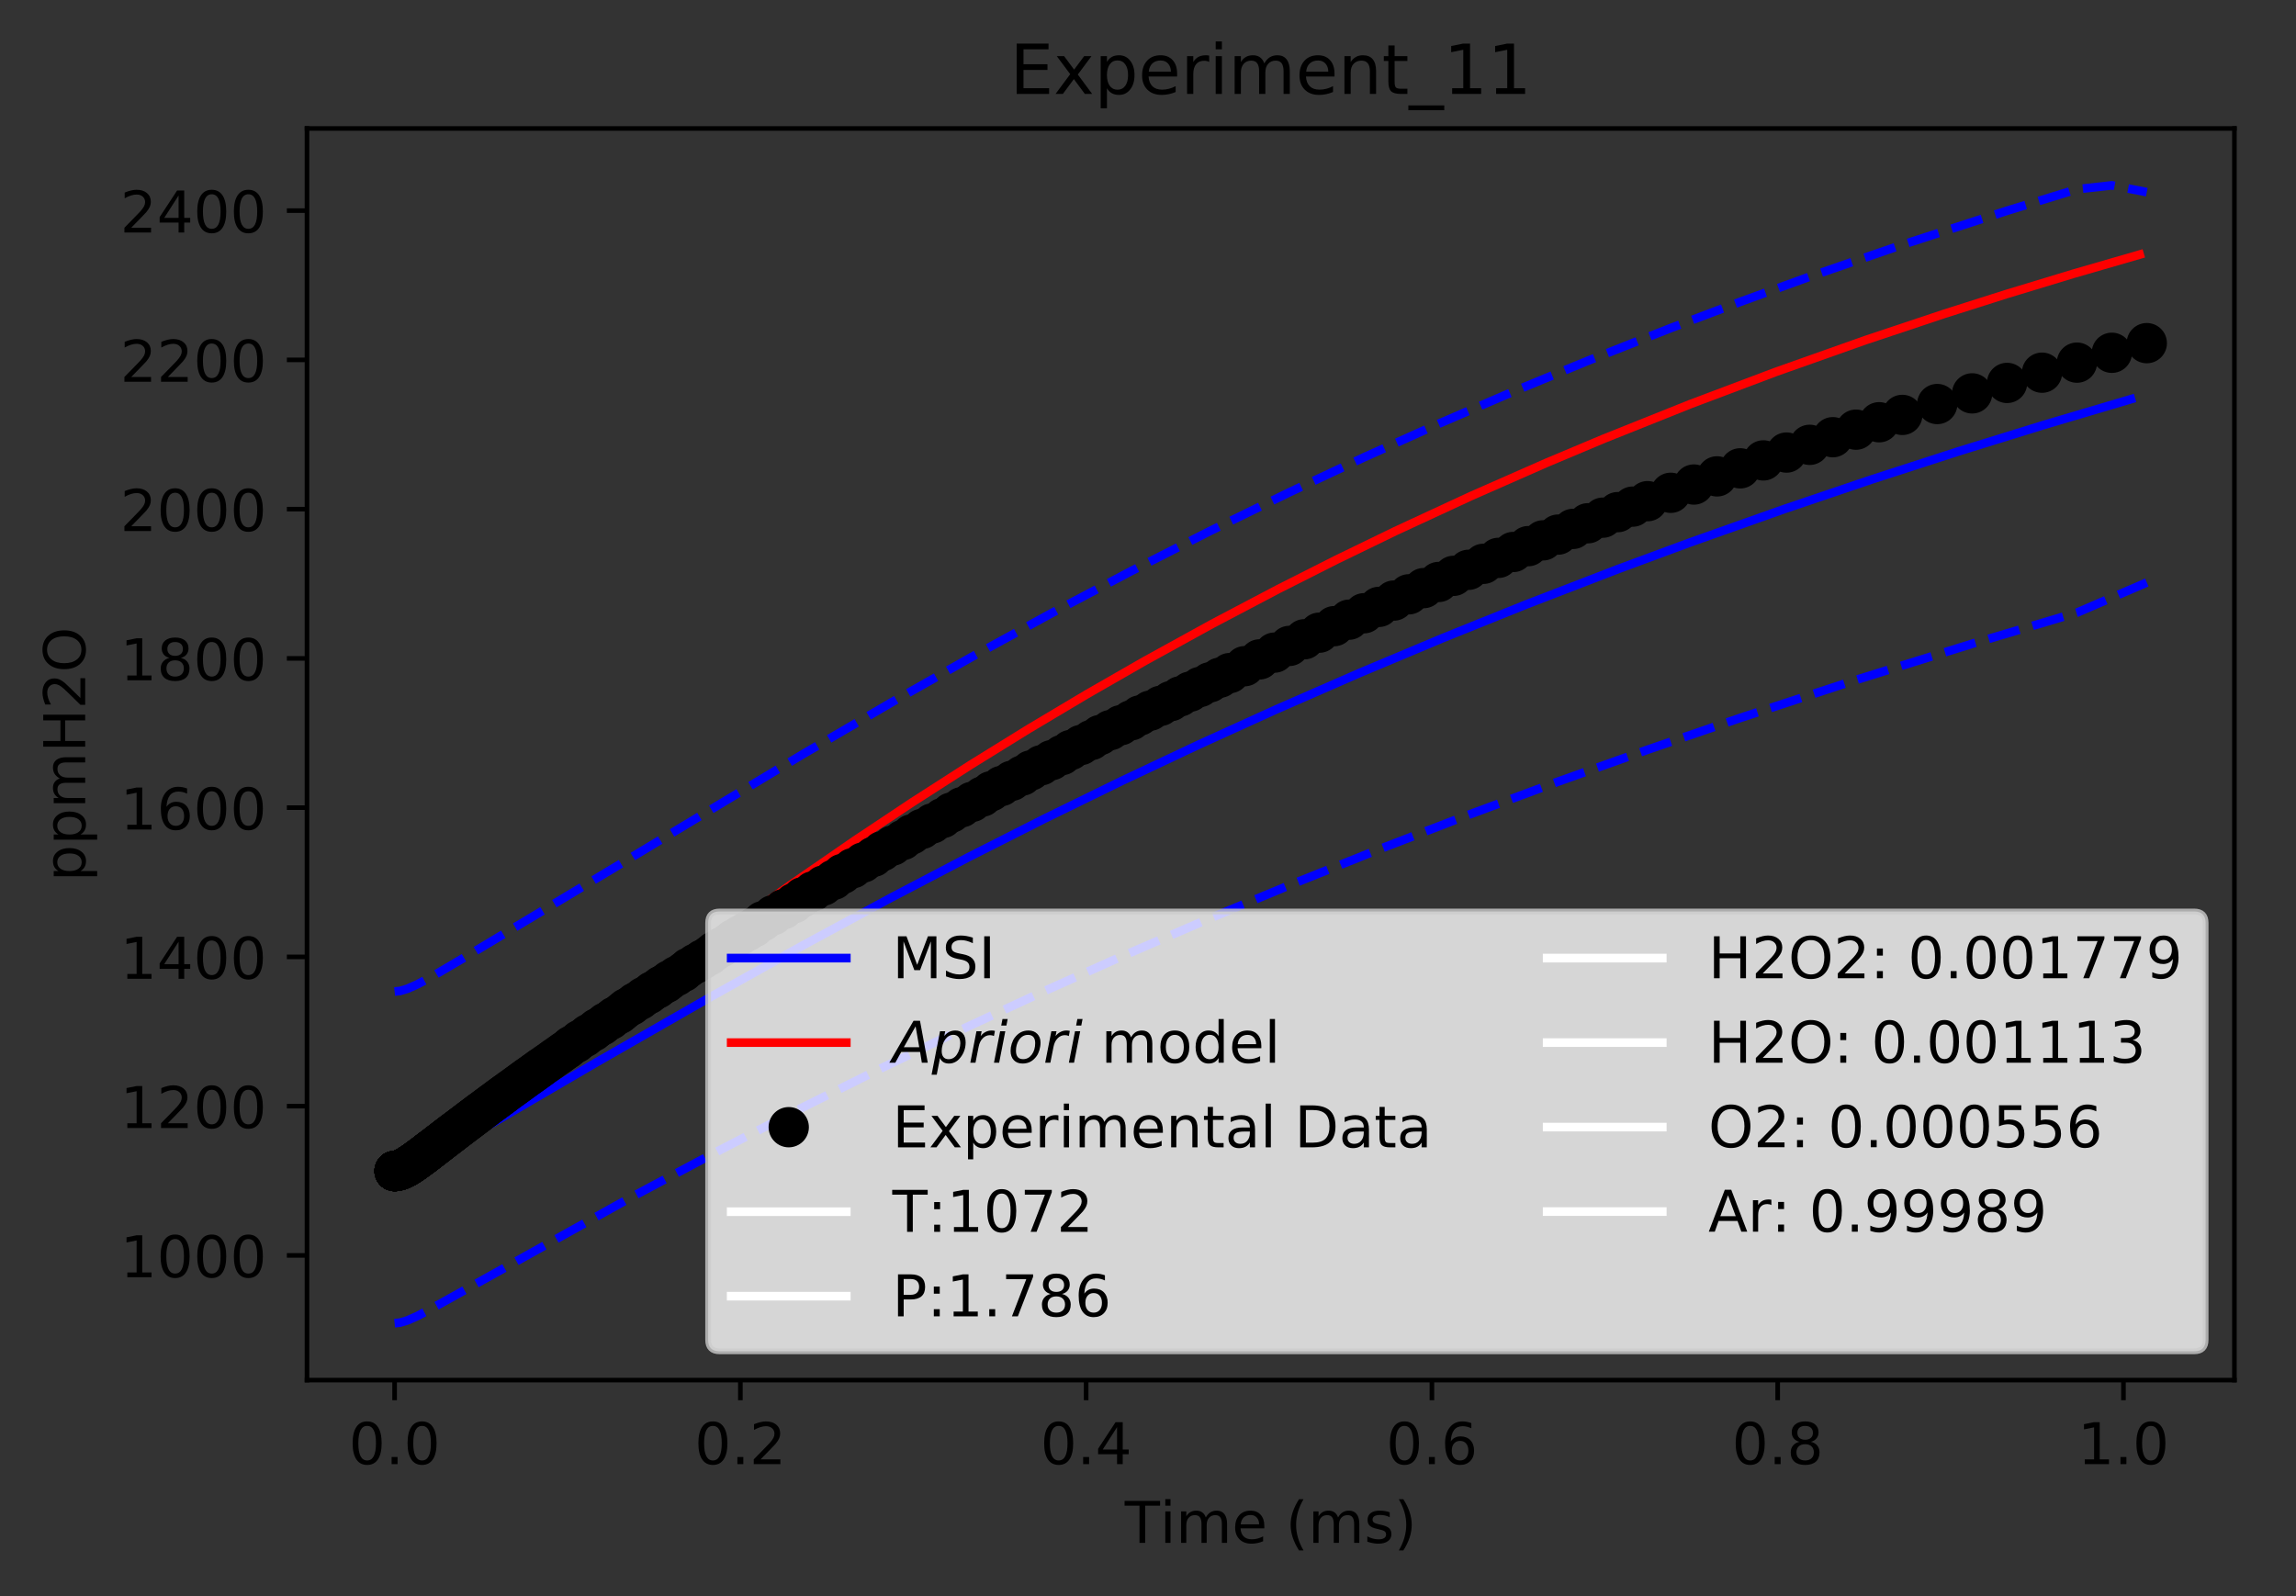 <?xml version="1.0" encoding="utf-8" standalone="no"?>
<!DOCTYPE svg PUBLIC "-//W3C//DTD SVG 1.1//EN"
  "http://www.w3.org/Graphics/SVG/1.1/DTD/svg11.dtd">
<!-- Created with matplotlib (https://matplotlib.org/) -->
<svg height="277.314pt" version="1.1" viewBox="0 0 398.828 277.314" width="398.828pt" xmlns="http://www.w3.org/2000/svg" xmlns:xlink="http://www.w3.org/1999/xlink">
 <rect x="0" y="0" width="398.828" height="277.314" fill="#333333" stroke="none"/>
 <defs>
  <style type="text/css">
*{stroke-linecap:butt;stroke-linejoin:round;}
  </style>
 </defs>
 <g id="figure_1">
  <g id="patch_1">
   <path d="M 0 277.314 
L 398.828 277.314 
L 398.828 0 
L 0 0 
z
" style="fill:none;"/>
  </g>
  <g id="axes_1">
   <g id="patch_2">
    <path d="M 53.328 239.758 
L 388.128 239.758 
L 388.128 22.318 
L 53.328 22.318 
z
" style="fill:none;"/>
   </g>
   <g id="matplotlib.axis_1">
    <g id="xtick_1">
     <g id="line2d_1">
      <defs>
       <path d="M 0 0 
L 0 3.5 
" id="me99b427cba" style="stroke:#000000;stroke-width:0.8;"/>
      </defs>
      <g>
       <use style="stroke:#000000;stroke-width:0.8;" x="68.546" xlink:href="#me99b427cba" y="239.758"/>
      </g>
     </g>
     <g id="text_1">
      <!-- 0.0 -->
      <defs>
       <path d="M 31.781 66.406 
Q 24.172 66.406 20.328 58.906 
Q 16.5 51.422 16.5 36.375 
Q 16.5 21.391 20.328 13.891 
Q 24.172 6.391 31.781 6.391 
Q 39.453 6.391 43.281 13.891 
Q 47.125 21.391 47.125 36.375 
Q 47.125 51.422 43.281 58.906 
Q 39.453 66.406 31.781 66.406 
z
M 31.781 74.219 
Q 44.047 74.219 50.516 64.516 
Q 56.984 54.828 56.984 36.375 
Q 56.984 17.969 50.516 8.266 
Q 44.047 -1.422 31.781 -1.422 
Q 19.531 -1.422 13.062 8.266 
Q 6.594 17.969 6.594 36.375 
Q 6.594 54.828 13.062 64.516 
Q 19.531 74.219 31.781 74.219 
z
" id="DejaVuSans-48"/>
       <path d="M 10.688 12.406 
L 21 12.406 
L 21 0 
L 10.688 0 
z
" id="DejaVuSans-46"/>
      </defs>
      <g transform="translate(60.595 254.357)scale(0.1 -0.1)">
       <use xlink:href="#DejaVuSans-48"/>
       <use x="63.623" xlink:href="#DejaVuSans-46"/>
       <use x="95.41" xlink:href="#DejaVuSans-48"/>
      </g>
     </g>
    </g>
    <g id="xtick_2">
     <g id="line2d_2">
      <g>
       <use style="stroke:#000000;stroke-width:0.8;" x="128.608" xlink:href="#me99b427cba" y="239.758"/>
      </g>
     </g>
     <g id="text_2">
      <!-- 0.2 -->
      <defs>
       <path d="M 19.188 8.297 
L 53.609 8.297 
L 53.609 0 
L 7.328 0 
L 7.328 8.297 
Q 12.938 14.109 22.625 23.891 
Q 32.328 33.688 34.812 36.531 
Q 39.547 41.844 41.422 45.531 
Q 43.312 49.219 43.312 52.781 
Q 43.312 58.594 39.234 62.25 
Q 35.156 65.922 28.609 65.922 
Q 23.969 65.922 18.812 64.312 
Q 13.672 62.703 7.812 59.422 
L 7.812 69.391 
Q 13.766 71.781 18.938 73 
Q 24.125 74.219 28.422 74.219 
Q 39.75 74.219 46.484 68.547 
Q 53.219 62.891 53.219 53.422 
Q 53.219 48.922 51.531 44.891 
Q 49.859 40.875 45.406 35.406 
Q 44.188 33.984 37.641 27.219 
Q 31.109 20.453 19.188 8.297 
z
" id="DejaVuSans-50"/>
      </defs>
      <g transform="translate(120.657 254.357)scale(0.1 -0.1)">
       <use xlink:href="#DejaVuSans-48"/>
       <use x="63.623" xlink:href="#DejaVuSans-46"/>
       <use x="95.41" xlink:href="#DejaVuSans-50"/>
      </g>
     </g>
    </g>
    <g id="xtick_3">
     <g id="line2d_3">
      <g>
       <use style="stroke:#000000;stroke-width:0.8;" x="188.67" xlink:href="#me99b427cba" y="239.758"/>
      </g>
     </g>
     <g id="text_3">
      <!-- 0.4 -->
      <defs>
       <path d="M 37.797 64.312 
L 12.891 25.391 
L 37.797 25.391 
z
M 35.203 72.906 
L 47.609 72.906 
L 47.609 25.391 
L 58.016 25.391 
L 58.016 17.188 
L 47.609 17.188 
L 47.609 0 
L 37.797 0 
L 37.797 17.188 
L 4.891 17.188 
L 4.891 26.703 
z
" id="DejaVuSans-52"/>
      </defs>
      <g transform="translate(180.719 254.357)scale(0.1 -0.1)">
       <use xlink:href="#DejaVuSans-48"/>
       <use x="63.623" xlink:href="#DejaVuSans-46"/>
       <use x="95.41" xlink:href="#DejaVuSans-52"/>
      </g>
     </g>
    </g>
    <g id="xtick_4">
     <g id="line2d_4">
      <g>
       <use style="stroke:#000000;stroke-width:0.8;" x="248.732" xlink:href="#me99b427cba" y="239.758"/>
      </g>
     </g>
     <g id="text_4">
      <!-- 0.6 -->
      <defs>
       <path d="M 33.016 40.375 
Q 26.375 40.375 22.484 35.828 
Q 18.609 31.297 18.609 23.391 
Q 18.609 15.531 22.484 10.953 
Q 26.375 6.391 33.016 6.391 
Q 39.656 6.391 43.531 10.953 
Q 47.406 15.531 47.406 23.391 
Q 47.406 31.297 43.531 35.828 
Q 39.656 40.375 33.016 40.375 
z
M 52.594 71.297 
L 52.594 62.312 
Q 48.875 64.062 45.094 64.984 
Q 41.312 65.922 37.594 65.922 
Q 27.828 65.922 22.672 59.328 
Q 17.531 52.734 16.797 39.406 
Q 19.672 43.656 24.016 45.922 
Q 28.375 48.188 33.594 48.188 
Q 44.578 48.188 50.953 41.516 
Q 57.328 34.859 57.328 23.391 
Q 57.328 12.156 50.688 5.359 
Q 44.047 -1.422 33.016 -1.422 
Q 20.359 -1.422 13.672 8.266 
Q 6.984 17.969 6.984 36.375 
Q 6.984 53.656 15.188 63.938 
Q 23.391 74.219 37.203 74.219 
Q 40.922 74.219 44.703 73.484 
Q 48.484 72.75 52.594 71.297 
z
" id="DejaVuSans-54"/>
      </defs>
      <g transform="translate(240.78 254.357)scale(0.1 -0.1)">
       <use xlink:href="#DejaVuSans-48"/>
       <use x="63.623" xlink:href="#DejaVuSans-46"/>
       <use x="95.41" xlink:href="#DejaVuSans-54"/>
      </g>
     </g>
    </g>
    <g id="xtick_5">
     <g id="line2d_5">
      <g>
       <use style="stroke:#000000;stroke-width:0.8;" x="308.794" xlink:href="#me99b427cba" y="239.758"/>
      </g>
     </g>
     <g id="text_5">
      <!-- 0.8 -->
      <defs>
       <path d="M 31.781 34.625 
Q 24.75 34.625 20.719 30.859 
Q 16.703 27.094 16.703 20.516 
Q 16.703 13.922 20.719 10.156 
Q 24.75 6.391 31.781 6.391 
Q 38.812 6.391 42.859 10.172 
Q 46.922 13.969 46.922 20.516 
Q 46.922 27.094 42.891 30.859 
Q 38.875 34.625 31.781 34.625 
z
M 21.922 38.812 
Q 15.578 40.375 12.031 44.719 
Q 8.5 49.078 8.5 55.328 
Q 8.5 64.062 14.719 69.141 
Q 20.953 74.219 31.781 74.219 
Q 42.672 74.219 48.875 69.141 
Q 55.078 64.062 55.078 55.328 
Q 55.078 49.078 51.531 44.719 
Q 48 40.375 41.703 38.812 
Q 48.828 37.156 52.797 32.312 
Q 56.781 27.484 56.781 20.516 
Q 56.781 9.906 50.312 4.234 
Q 43.844 -1.422 31.781 -1.422 
Q 19.734 -1.422 13.25 4.234 
Q 6.781 9.906 6.781 20.516 
Q 6.781 27.484 10.781 32.312 
Q 14.797 37.156 21.922 38.812 
z
M 18.312 54.391 
Q 18.312 48.734 21.844 45.562 
Q 25.391 42.391 31.781 42.391 
Q 38.141 42.391 41.719 45.562 
Q 45.312 48.734 45.312 54.391 
Q 45.312 60.062 41.719 63.234 
Q 38.141 66.406 31.781 66.406 
Q 25.391 66.406 21.844 63.234 
Q 18.312 60.062 18.312 54.391 
z
" id="DejaVuSans-56"/>
      </defs>
      <g transform="translate(300.842 254.357)scale(0.1 -0.1)">
       <use xlink:href="#DejaVuSans-48"/>
       <use x="63.623" xlink:href="#DejaVuSans-46"/>
       <use x="95.41" xlink:href="#DejaVuSans-56"/>
      </g>
     </g>
    </g>
    <g id="xtick_6">
     <g id="line2d_6">
      <g>
       <use style="stroke:#000000;stroke-width:0.8;" x="368.856" xlink:href="#me99b427cba" y="239.758"/>
      </g>
     </g>
     <g id="text_6">
      <!-- 1.0 -->
      <defs>
       <path d="M 12.406 8.297 
L 28.516 8.297 
L 28.516 63.922 
L 10.984 60.406 
L 10.984 69.391 
L 28.422 72.906 
L 38.281 72.906 
L 38.281 8.297 
L 54.391 8.297 
L 54.391 0 
L 12.406 0 
z
" id="DejaVuSans-49"/>
      </defs>
      <g transform="translate(360.904 254.357)scale(0.1 -0.1)">
       <use xlink:href="#DejaVuSans-49"/>
       <use x="63.623" xlink:href="#DejaVuSans-46"/>
       <use x="95.41" xlink:href="#DejaVuSans-48"/>
      </g>
     </g>
    </g>
    <g id="text_7">
     <!-- Time (ms) -->
     <defs>
      <path d="M -0.297 72.906 
L 61.375 72.906 
L 61.375 64.594 
L 35.5 64.594 
L 35.5 0 
L 25.594 0 
L 25.594 64.594 
L -0.297 64.594 
z
" id="DejaVuSans-84"/>
      <path d="M 9.422 54.688 
L 18.406 54.688 
L 18.406 0 
L 9.422 0 
z
M 9.422 75.984 
L 18.406 75.984 
L 18.406 64.594 
L 9.422 64.594 
z
" id="DejaVuSans-105"/>
      <path d="M 52 44.188 
Q 55.375 50.25 60.062 53.125 
Q 64.75 56 71.094 56 
Q 79.641 56 84.281 50.016 
Q 88.922 44.047 88.922 33.016 
L 88.922 0 
L 79.891 0 
L 79.891 32.719 
Q 79.891 40.578 77.094 44.375 
Q 74.312 48.188 68.609 48.188 
Q 61.625 48.188 57.562 43.547 
Q 53.516 38.922 53.516 30.906 
L 53.516 0 
L 44.484 0 
L 44.484 32.719 
Q 44.484 40.625 41.703 44.406 
Q 38.922 48.188 33.109 48.188 
Q 26.219 48.188 22.156 43.531 
Q 18.109 38.875 18.109 30.906 
L 18.109 0 
L 9.078 0 
L 9.078 54.688 
L 18.109 54.688 
L 18.109 46.188 
Q 21.188 51.219 25.484 53.609 
Q 29.781 56 35.688 56 
Q 41.656 56 45.828 52.969 
Q 50 49.953 52 44.188 
z
" id="DejaVuSans-109"/>
      <path d="M 56.203 29.594 
L 56.203 25.203 
L 14.891 25.203 
Q 15.484 15.922 20.484 11.062 
Q 25.484 6.203 34.422 6.203 
Q 39.594 6.203 44.453 7.469 
Q 49.312 8.734 54.109 11.281 
L 54.109 2.781 
Q 49.266 0.734 44.188 -0.344 
Q 39.109 -1.422 33.891 -1.422 
Q 20.797 -1.422 13.156 6.188 
Q 5.516 13.812 5.516 26.812 
Q 5.516 40.234 12.766 48.109 
Q 20.016 56 32.328 56 
Q 43.359 56 49.781 48.891 
Q 56.203 41.797 56.203 29.594 
z
M 47.219 32.234 
Q 47.125 39.594 43.094 43.984 
Q 39.062 48.391 32.422 48.391 
Q 24.906 48.391 20.391 44.141 
Q 15.875 39.891 15.188 32.172 
z
" id="DejaVuSans-101"/>
      <path id="DejaVuSans-32"/>
      <path d="M 31 75.875 
Q 24.469 64.656 21.281 53.656 
Q 18.109 42.672 18.109 31.391 
Q 18.109 20.125 21.312 9.062 
Q 24.516 -2 31 -13.188 
L 23.188 -13.188 
Q 15.875 -1.703 12.234 9.375 
Q 8.594 20.453 8.594 31.391 
Q 8.594 42.281 12.203 53.312 
Q 15.828 64.359 23.188 75.875 
z
" id="DejaVuSans-40"/>
      <path d="M 44.281 53.078 
L 44.281 44.578 
Q 40.484 46.531 36.375 47.5 
Q 32.281 48.484 27.875 48.484 
Q 21.188 48.484 17.844 46.438 
Q 14.5 44.391 14.5 40.281 
Q 14.5 37.156 16.891 35.375 
Q 19.281 33.594 26.516 31.984 
L 29.594 31.297 
Q 39.156 29.25 43.188 25.516 
Q 47.219 21.781 47.219 15.094 
Q 47.219 7.469 41.188 3.016 
Q 35.156 -1.422 24.609 -1.422 
Q 20.219 -1.422 15.453 -0.562 
Q 10.688 0.297 5.422 2 
L 5.422 11.281 
Q 10.406 8.688 15.234 7.391 
Q 20.062 6.109 24.812 6.109 
Q 31.156 6.109 34.562 8.281 
Q 37.984 10.453 37.984 14.406 
Q 37.984 18.062 35.516 20.016 
Q 33.062 21.969 24.703 23.781 
L 21.578 24.516 
Q 13.234 26.266 9.516 29.906 
Q 5.812 33.547 5.812 39.891 
Q 5.812 47.609 11.281 51.797 
Q 16.75 56 26.812 56 
Q 31.781 56 36.172 55.266 
Q 40.578 54.547 44.281 53.078 
z
" id="DejaVuSans-115"/>
      <path d="M 8.016 75.875 
L 15.828 75.875 
Q 23.141 64.359 26.781 53.312 
Q 30.422 42.281 30.422 31.391 
Q 30.422 20.453 26.781 9.375 
Q 23.141 -1.703 15.828 -13.188 
L 8.016 -13.188 
Q 14.5 -2 17.703 9.062 
Q 20.906 20.125 20.906 31.391 
Q 20.906 42.672 17.703 53.656 
Q 14.5 64.656 8.016 75.875 
z
" id="DejaVuSans-41"/>
     </defs>
     <g transform="translate(195.375 268.035)scale(0.1 -0.1)">
      <use xlink:href="#DejaVuSans-84"/>
      <use x="61.037" xlink:href="#DejaVuSans-105"/>
      <use x="88.82" xlink:href="#DejaVuSans-109"/>
      <use x="186.232" xlink:href="#DejaVuSans-101"/>
      <use x="247.756" xlink:href="#DejaVuSans-32"/>
      <use x="279.543" xlink:href="#DejaVuSans-40"/>
      <use x="318.557" xlink:href="#DejaVuSans-109"/>
      <use x="415.969" xlink:href="#DejaVuSans-115"/>
      <use x="468.068" xlink:href="#DejaVuSans-41"/>
     </g>
    </g>
   </g>
   <g id="matplotlib.axis_2">
    <g id="ytick_1">
     <g id="line2d_7">
      <defs>
       <path d="M 0 0 
L -3.5 0 
" id="me8575e6afc" style="stroke:#000000;stroke-width:0.8;"/>
      </defs>
      <g>
       <use style="stroke:#000000;stroke-width:0.8;" x="53.328" xlink:href="#me8575e6afc" y="218.092"/>
      </g>
     </g>
     <g id="text_8">
      <!-- 1000 -->
      <g transform="translate(20.878 221.891)scale(0.1 -0.1)">
       <use xlink:href="#DejaVuSans-49"/>
       <use x="63.623" xlink:href="#DejaVuSans-48"/>
       <use x="127.246" xlink:href="#DejaVuSans-48"/>
       <use x="190.869" xlink:href="#DejaVuSans-48"/>
      </g>
     </g>
    </g>
    <g id="ytick_2">
     <g id="line2d_8">
      <g>
       <use style="stroke:#000000;stroke-width:0.8;" x="53.328" xlink:href="#me8575e6afc" y="192.164"/>
      </g>
     </g>
     <g id="text_9">
      <!-- 1200 -->
      <g transform="translate(20.878 195.963)scale(0.1 -0.1)">
       <use xlink:href="#DejaVuSans-49"/>
       <use x="63.623" xlink:href="#DejaVuSans-50"/>
       <use x="127.246" xlink:href="#DejaVuSans-48"/>
       <use x="190.869" xlink:href="#DejaVuSans-48"/>
      </g>
     </g>
    </g>
    <g id="ytick_3">
     <g id="line2d_9">
      <g>
       <use style="stroke:#000000;stroke-width:0.8;" x="53.328" xlink:href="#me8575e6afc" y="166.235"/>
      </g>
     </g>
     <g id="text_10">
      <!-- 1400 -->
      <g transform="translate(20.878 170.034)scale(0.1 -0.1)">
       <use xlink:href="#DejaVuSans-49"/>
       <use x="63.623" xlink:href="#DejaVuSans-52"/>
       <use x="127.246" xlink:href="#DejaVuSans-48"/>
       <use x="190.869" xlink:href="#DejaVuSans-48"/>
      </g>
     </g>
    </g>
    <g id="ytick_4">
     <g id="line2d_10">
      <g>
       <use style="stroke:#000000;stroke-width:0.8;" x="53.328" xlink:href="#me8575e6afc" y="140.306"/>
      </g>
     </g>
     <g id="text_11">
      <!-- 1600 -->
      <g transform="translate(20.878 144.106)scale(0.1 -0.1)">
       <use xlink:href="#DejaVuSans-49"/>
       <use x="63.623" xlink:href="#DejaVuSans-54"/>
       <use x="127.246" xlink:href="#DejaVuSans-48"/>
       <use x="190.869" xlink:href="#DejaVuSans-48"/>
      </g>
     </g>
    </g>
    <g id="ytick_5">
     <g id="line2d_11">
      <g>
       <use style="stroke:#000000;stroke-width:0.8;" x="53.328" xlink:href="#me8575e6afc" y="114.378"/>
      </g>
     </g>
     <g id="text_12">
      <!-- 1800 -->
      <g transform="translate(20.878 118.177)scale(0.1 -0.1)">
       <use xlink:href="#DejaVuSans-49"/>
       <use x="63.623" xlink:href="#DejaVuSans-56"/>
       <use x="127.246" xlink:href="#DejaVuSans-48"/>
       <use x="190.869" xlink:href="#DejaVuSans-48"/>
      </g>
     </g>
    </g>
    <g id="ytick_6">
     <g id="line2d_12">
      <g>
       <use style="stroke:#000000;stroke-width:0.8;" x="53.328" xlink:href="#me8575e6afc" y="88.449"/>
      </g>
     </g>
     <g id="text_13">
      <!-- 2000 -->
      <g transform="translate(20.878 92.248)scale(0.1 -0.1)">
       <use xlink:href="#DejaVuSans-50"/>
       <use x="63.623" xlink:href="#DejaVuSans-48"/>
       <use x="127.246" xlink:href="#DejaVuSans-48"/>
       <use x="190.869" xlink:href="#DejaVuSans-48"/>
      </g>
     </g>
    </g>
    <g id="ytick_7">
     <g id="line2d_13">
      <g>
       <use style="stroke:#000000;stroke-width:0.8;" x="53.328" xlink:href="#me8575e6afc" y="62.521"/>
      </g>
     </g>
     <g id="text_14">
      <!-- 2200 -->
      <g transform="translate(20.878 66.32)scale(0.1 -0.1)">
       <use xlink:href="#DejaVuSans-50"/>
       <use x="63.623" xlink:href="#DejaVuSans-50"/>
       <use x="127.246" xlink:href="#DejaVuSans-48"/>
       <use x="190.869" xlink:href="#DejaVuSans-48"/>
      </g>
     </g>
    </g>
    <g id="ytick_8">
     <g id="line2d_14">
      <g>
       <use style="stroke:#000000;stroke-width:0.8;" x="53.328" xlink:href="#me8575e6afc" y="36.592"/>
      </g>
     </g>
     <g id="text_15">
      <!-- 2400 -->
      <g transform="translate(20.878 40.391)scale(0.1 -0.1)">
       <use xlink:href="#DejaVuSans-50"/>
       <use x="63.623" xlink:href="#DejaVuSans-52"/>
       <use x="127.246" xlink:href="#DejaVuSans-48"/>
       <use x="190.869" xlink:href="#DejaVuSans-48"/>
      </g>
     </g>
    </g>
    <g id="text_16">
     <!-- ppmH2O -->
     <defs>
      <path d="M 18.109 8.203 
L 18.109 -20.797 
L 9.078 -20.797 
L 9.078 54.688 
L 18.109 54.688 
L 18.109 46.391 
Q 20.953 51.266 25.266 53.625 
Q 29.594 56 35.594 56 
Q 45.562 56 51.781 48.094 
Q 58.016 40.188 58.016 27.297 
Q 58.016 14.406 51.781 6.484 
Q 45.562 -1.422 35.594 -1.422 
Q 29.594 -1.422 25.266 0.953 
Q 20.953 3.328 18.109 8.203 
z
M 48.688 27.297 
Q 48.688 37.203 44.609 42.844 
Q 40.531 48.484 33.406 48.484 
Q 26.266 48.484 22.188 42.844 
Q 18.109 37.203 18.109 27.297 
Q 18.109 17.391 22.188 11.75 
Q 26.266 6.109 33.406 6.109 
Q 40.531 6.109 44.609 11.75 
Q 48.688 17.391 48.688 27.297 
z
" id="DejaVuSans-112"/>
      <path d="M 9.812 72.906 
L 19.672 72.906 
L 19.672 43.016 
L 55.516 43.016 
L 55.516 72.906 
L 65.375 72.906 
L 65.375 0 
L 55.516 0 
L 55.516 34.719 
L 19.672 34.719 
L 19.672 0 
L 9.812 0 
z
" id="DejaVuSans-72"/>
      <path d="M 39.406 66.219 
Q 28.656 66.219 22.328 58.203 
Q 16.016 50.203 16.016 36.375 
Q 16.016 22.609 22.328 14.594 
Q 28.656 6.594 39.406 6.594 
Q 50.141 6.594 56.422 14.594 
Q 62.703 22.609 62.703 36.375 
Q 62.703 50.203 56.422 58.203 
Q 50.141 66.219 39.406 66.219 
z
M 39.406 74.219 
Q 54.734 74.219 63.906 63.938 
Q 73.094 53.656 73.094 36.375 
Q 73.094 19.141 63.906 8.859 
Q 54.734 -1.422 39.406 -1.422 
Q 24.031 -1.422 14.812 8.828 
Q 5.609 19.094 5.609 36.375 
Q 5.609 53.656 14.812 63.938 
Q 24.031 74.219 39.406 74.219 
z
" id="DejaVuSans-79"/>
     </defs>
     <g transform="translate(14.798 153.134)rotate(-90)scale(0.1 -0.1)">
      <use xlink:href="#DejaVuSans-112"/>
      <use x="63.477" xlink:href="#DejaVuSans-112"/>
      <use x="126.953" xlink:href="#DejaVuSans-109"/>
      <use x="224.365" xlink:href="#DejaVuSans-72"/>
      <use x="299.561" xlink:href="#DejaVuSans-50"/>
      <use x="363.184" xlink:href="#DejaVuSans-79"/>
     </g>
    </g>
   </g>
   <g id="line2d_15">
    <path clip-path="url(#pb4a506ff4d)" d="M 68.546 203.923 
L 69.497 203.816 
L 70.74 203.441 
L 72.468 202.668 
L 75.279 201.138 
L 83.627 196.225 
L 103.629 184.544 
L 123.752 173.013 
L 139.53 164.206 
L 154.798 155.944 
L 168.158 148.951 
L 181.518 142.187 
L 194.878 135.656 
L 208.238 129.356 
L 221.67 123.25 
L 236.164 116.914 
L 250.659 110.832 
L 265.153 104.996 
L 281.178 98.821 
L 293.613 94.224 
L 309.939 88.436 
L 324.993 83.339 
L 340.046 78.464 
L 355.099 73.803 
L 370.153 69.346 
L 370.153 69.346 
" style="fill:none;stroke:#0000ff;stroke-linecap:square;stroke-width:1.5;"/>
   </g>
   <g id="line2d_16">
    <path clip-path="url(#pb4a506ff4d)" d="M 68.546 203.923 
L 69.539 203.821 
L 70.77 203.464 
L 72.332 202.745 
L 74.251 201.593 
L 77.036 199.62 
L 81.534 196.114 
L 102.637 179.408 
L 114.84 170.096 
L 126.03 161.814 
L 137.22 153.802 
L 148.42 146.068 
L 158.507 139.354 
L 168.593 132.876 
L 178.68 126.633 
L 188.766 120.62 
L 198.853 114.831 
L 210.621 108.352 
L 222.061 102.329 
L 232.109 97.254 
L 242.4 92.259 
L 255.547 86.164 
L 268.694 80.378 
L 278.646 76.194 
L 293.573 70.223 
L 308.5 64.598 
L 324.033 59.094 
L 337.804 54.496 
L 348.589 51.07 
L 360.129 47.568 
L 371.67 44.226 
L 371.67 44.226 
" style="fill:none;stroke:#ff0000;stroke-linecap:square;stroke-width:1.5;"/>
   </g>
   <g id="line2d_17">
    <defs>
     <path d="M 0 3 
C 0.796 3 1.559 2.684 2.121 2.121 
C 2.684 1.559 3 0.796 3 0 
C 3 -0.796 2.684 -1.559 2.121 -2.121 
C 1.559 -2.684 0.796 -3 0 -3 
C -0.796 -3 -1.559 -2.684 -2.121 -2.121 
C -2.684 -1.559 -3 -0.796 -3 0 
C -3 0.796 -2.684 1.559 -2.121 2.121 
C -1.559 2.684 -0.796 3 0 3 
z
" id="m9f90394329" style="stroke:#000000;"/>
    </defs>
    <g clip-path="url(#pb4a506ff4d)">
     <use style="stroke:#000000;" x="68.546" xlink:href="#m9f90394329" y="203.439"/>
     <use style="stroke:#000000;" x="68.546" xlink:href="#m9f90394329" y="203.439"/>
     <use style="stroke:#000000;" x="68.546" xlink:href="#m9f90394329" y="203.439"/>
     <use style="stroke:#000000;" x="68.546" xlink:href="#m9f90394329" y="203.439"/>
     <use style="stroke:#000000;" x="68.546" xlink:href="#m9f90394329" y="203.439"/>
     <use style="stroke:#000000;" x="68.547" xlink:href="#m9f90394329" y="203.439"/>
     <use style="stroke:#000000;" x="68.547" xlink:href="#m9f90394329" y="203.439"/>
     <use style="stroke:#000000;" x="68.547" xlink:href="#m9f90394329" y="203.439"/>
     <use style="stroke:#000000;" x="68.547" xlink:href="#m9f90394329" y="203.439"/>
     <use style="stroke:#000000;" x="68.548" xlink:href="#m9f90394329" y="203.439"/>
     <use style="stroke:#000000;" x="68.549" xlink:href="#m9f90394329" y="203.439"/>
     <use style="stroke:#000000;" x="68.551" xlink:href="#m9f90394329" y="203.439"/>
     <use style="stroke:#000000;" x="68.552" xlink:href="#m9f90394329" y="203.439"/>
     <use style="stroke:#000000;" x="68.553" xlink:href="#m9f90394329" y="203.439"/>
     <use style="stroke:#000000;" x="68.555" xlink:href="#m9f90394329" y="203.439"/>
     <use style="stroke:#000000;" x="68.557" xlink:href="#m9f90394329" y="203.439"/>
     <use style="stroke:#000000;" x="68.558" xlink:href="#m9f90394329" y="203.439"/>
     <use style="stroke:#000000;" x="68.56" xlink:href="#m9f90394329" y="203.439"/>
     <use style="stroke:#000000;" x="68.562" xlink:href="#m9f90394329" y="203.439"/>
     <use style="stroke:#000000;" x="68.568" xlink:href="#m9f90394329" y="203.439"/>
     <use style="stroke:#000000;" x="68.575" xlink:href="#m9f90394329" y="203.439"/>
     <use style="stroke:#000000;" x="68.581" xlink:href="#m9f90394329" y="203.439"/>
     <use style="stroke:#000000;" x="68.587" xlink:href="#m9f90394329" y="203.439"/>
     <use style="stroke:#000000;" x="68.594" xlink:href="#m9f90394329" y="203.439"/>
     <use style="stroke:#000000;" x="68.6" xlink:href="#m9f90394329" y="203.439"/>
     <use style="stroke:#000000;" x="68.606" xlink:href="#m9f90394329" y="203.439"/>
     <use style="stroke:#000000;" x="68.621" xlink:href="#m9f90394329" y="203.437"/>
     <use style="stroke:#000000;" x="68.631" xlink:href="#m9f90394329" y="203.437"/>
     <use style="stroke:#000000;" x="68.641" xlink:href="#m9f90394329" y="203.437"/>
     <use style="stroke:#000000;" x="68.651" xlink:href="#m9f90394329" y="203.436"/>
     <use style="stroke:#000000;" x="68.661" xlink:href="#m9f90394329" y="203.436"/>
     <use style="stroke:#000000;" x="68.671" xlink:href="#m9f90394329" y="203.435"/>
     <use style="stroke:#000000;" x="68.687" xlink:href="#m9f90394329" y="203.435"/>
     <use style="stroke:#000000;" x="68.703" xlink:href="#m9f90394329" y="203.433"/>
     <use style="stroke:#000000;" x="68.719" xlink:href="#m9f90394329" y="203.432"/>
     <use style="stroke:#000000;" x="68.735" xlink:href="#m9f90394329" y="203.431"/>
     <use style="stroke:#000000;" x="68.762" xlink:href="#m9f90394329" y="203.428"/>
     <use style="stroke:#000000;" x="68.79" xlink:href="#m9f90394329" y="203.424"/>
     <use style="stroke:#000000;" x="68.817" xlink:href="#m9f90394329" y="203.422"/>
     <use style="stroke:#000000;" x="68.85" xlink:href="#m9f90394329" y="203.417"/>
     <use style="stroke:#000000;" x="68.883" xlink:href="#m9f90394329" y="203.413"/>
     <use style="stroke:#000000;" x="68.916" xlink:href="#m9f90394329" y="203.408"/>
     <use style="stroke:#000000;" x="68.949" xlink:href="#m9f90394329" y="203.401"/>
     <use style="stroke:#000000;" x="69.009" xlink:href="#m9f90394329" y="203.389"/>
     <use style="stroke:#000000;" x="69.069" xlink:href="#m9f90394329" y="203.376"/>
     <use style="stroke:#000000;" x="69.132" xlink:href="#m9f90394329" y="203.362"/>
     <use style="stroke:#000000;" x="69.192" xlink:href="#m9f90394329" y="203.347"/>
     <use style="stroke:#000000;" x="69.252" xlink:href="#m9f90394329" y="203.33"/>
     <use style="stroke:#000000;" x="69.312" xlink:href="#m9f90394329" y="203.312"/>
     <use style="stroke:#000000;" x="69.375" xlink:href="#m9f90394329" y="203.292"/>
     <use style="stroke:#000000;" x="69.435" xlink:href="#m9f90394329" y="203.271"/>
     <use style="stroke:#000000;" x="69.495" xlink:href="#m9f90394329" y="203.251"/>
     <use style="stroke:#000000;" x="69.555" xlink:href="#m9f90394329" y="203.229"/>
     <use style="stroke:#000000;" x="69.618" xlink:href="#m9f90394329" y="203.204"/>
     <use style="stroke:#000000;" x="69.678" xlink:href="#m9f90394329" y="203.181"/>
     <use style="stroke:#000000;" x="69.739" xlink:href="#m9f90394329" y="203.155"/>
     <use style="stroke:#000000;" x="69.799" xlink:href="#m9f90394329" y="203.129"/>
     <use style="stroke:#000000;" x="69.862" xlink:href="#m9f90394329" y="203.102"/>
     <use style="stroke:#000000;" x="69.922" xlink:href="#m9f90394329" y="203.074"/>
     <use style="stroke:#000000;" x="69.982" xlink:href="#m9f90394329" y="203.046"/>
     <use style="stroke:#000000;" x="70.042" xlink:href="#m9f90394329" y="203.016"/>
     <use style="stroke:#000000;" x="70.102" xlink:href="#m9f90394329" y="202.986"/>
     <use style="stroke:#000000;" x="70.165" xlink:href="#m9f90394329" y="202.955"/>
     <use style="stroke:#000000;" x="70.225" xlink:href="#m9f90394329" y="202.924"/>
     <use style="stroke:#000000;" x="70.285" xlink:href="#m9f90394329" y="202.892"/>
     <use style="stroke:#000000;" x="70.345" xlink:href="#m9f90394329" y="202.859"/>
     <use style="stroke:#000000;" x="70.408" xlink:href="#m9f90394329" y="202.825"/>
     <use style="stroke:#000000;" x="70.468" xlink:href="#m9f90394329" y="202.792"/>
     <use style="stroke:#000000;" x="70.528" xlink:href="#m9f90394329" y="202.758"/>
     <use style="stroke:#000000;" x="70.588" xlink:href="#m9f90394329" y="202.723"/>
     <use style="stroke:#000000;" x="70.651" xlink:href="#m9f90394329" y="202.688"/>
     <use style="stroke:#000000;" x="70.712" xlink:href="#m9f90394329" y="202.652"/>
     <use style="stroke:#000000;" x="70.772" xlink:href="#m9f90394329" y="202.615"/>
     <use style="stroke:#000000;" x="70.832" xlink:href="#m9f90394329" y="202.579"/>
     <use style="stroke:#000000;" x="70.895" xlink:href="#m9f90394329" y="202.542"/>
     <use style="stroke:#000000;" x="70.955" xlink:href="#m9f90394329" y="202.504"/>
     <use style="stroke:#000000;" x="71.015" xlink:href="#m9f90394329" y="202.465"/>
     <use style="stroke:#000000;" x="71.075" xlink:href="#m9f90394329" y="202.427"/>
     <use style="stroke:#000000;" x="71.138" xlink:href="#m9f90394329" y="202.389"/>
     <use style="stroke:#000000;" x="71.198" xlink:href="#m9f90394329" y="202.35"/>
     <use style="stroke:#000000;" x="71.258" xlink:href="#m9f90394329" y="202.309"/>
     <use style="stroke:#000000;" x="71.318" xlink:href="#m9f90394329" y="202.271"/>
     <use style="stroke:#000000;" x="71.381" xlink:href="#m9f90394329" y="202.23"/>
     <use style="stroke:#000000;" x="71.441" xlink:href="#m9f90394329" y="202.19"/>
     <use style="stroke:#000000;" x="71.501" xlink:href="#m9f90394329" y="202.149"/>
     <use style="stroke:#000000;" x="71.549" xlink:href="#m9f90394329" y="202.109"/>
     <use style="stroke:#000000;" x="71.609" xlink:href="#m9f90394329" y="202.067"/>
     <use style="stroke:#000000;" x="71.73" xlink:href="#m9f90394329" y="202.004"/>
     <use style="stroke:#000000;" x="71.82" xlink:href="#m9f90394329" y="201.941"/>
     <use style="stroke:#000000;" x="71.91" xlink:href="#m9f90394329" y="201.876"/>
     <use style="stroke:#000000;" x="72" xlink:href="#m9f90394329" y="201.813"/>
     <use style="stroke:#000000;" x="72.09" xlink:href="#m9f90394329" y="201.748"/>
     <use style="stroke:#000000;" x="72.18" xlink:href="#m9f90394329" y="201.683"/>
     <use style="stroke:#000000;" x="72.27" xlink:href="#m9f90394329" y="201.617"/>
     <use style="stroke:#000000;" x="72.36" xlink:href="#m9f90394329" y="201.551"/>
     <use style="stroke:#000000;" x="72.45" xlink:href="#m9f90394329" y="201.485"/>
     <use style="stroke:#000000;" x="72.54" xlink:href="#m9f90394329" y="201.419"/>
     <use style="stroke:#000000;" x="72.631" xlink:href="#m9f90394329" y="201.351"/>
     <use style="stroke:#000000;" x="72.721" xlink:href="#m9f90394329" y="201.284"/>
     <use style="stroke:#000000;" x="72.811" xlink:href="#m9f90394329" y="201.217"/>
     <use style="stroke:#000000;" x="72.901" xlink:href="#m9f90394329" y="201.149"/>
     <use style="stroke:#000000;" x="72.991" xlink:href="#m9f90394329" y="201.082"/>
     <use style="stroke:#000000;" x="73.081" xlink:href="#m9f90394329" y="201.013"/>
     <use style="stroke:#000000;" x="73.171" xlink:href="#m9f90394329" y="200.944"/>
     <use style="stroke:#000000;" x="73.291" xlink:href="#m9f90394329" y="200.876"/>
     <use style="stroke:#000000;" x="73.381" xlink:href="#m9f90394329" y="200.807"/>
     <use style="stroke:#000000;" x="73.471" xlink:href="#m9f90394329" y="200.738"/>
     <use style="stroke:#000000;" x="73.561" xlink:href="#m9f90394329" y="200.669"/>
     <use style="stroke:#000000;" x="73.652" xlink:href="#m9f90394329" y="200.599"/>
     <use style="stroke:#000000;" x="73.742" xlink:href="#m9f90394329" y="200.531"/>
     <use style="stroke:#000000;" x="73.832" xlink:href="#m9f90394329" y="200.461"/>
     <use style="stroke:#000000;" x="73.922" xlink:href="#m9f90394329" y="200.392"/>
     <use style="stroke:#000000;" x="74.012" xlink:href="#m9f90394329" y="200.322"/>
     <use style="stroke:#000000;" x="74.102" xlink:href="#m9f90394329" y="200.252"/>
     <use style="stroke:#000000;" x="74.192" xlink:href="#m9f90394329" y="200.182"/>
     <use style="stroke:#000000;" x="74.282" xlink:href="#m9f90394329" y="200.112"/>
     <use style="stroke:#000000;" x="74.372" xlink:href="#m9f90394329" y="200.042"/>
     <use style="stroke:#000000;" x="74.462" xlink:href="#m9f90394329" y="199.972"/>
     <use style="stroke:#000000;" x="74.552" xlink:href="#m9f90394329" y="199.902"/>
     <use style="stroke:#000000;" x="74.643" xlink:href="#m9f90394329" y="199.832"/>
     <use style="stroke:#000000;" x="74.733" xlink:href="#m9f90394329" y="199.761"/>
     <use style="stroke:#000000;" x="74.823" xlink:href="#m9f90394329" y="199.691"/>
     <use style="stroke:#000000;" x="74.943" xlink:href="#m9f90394329" y="199.621"/>
     <use style="stroke:#000000;" x="75.033" xlink:href="#m9f90394329" y="199.549"/>
     <use style="stroke:#000000;" x="75.123" xlink:href="#m9f90394329" y="199.479"/>
     <use style="stroke:#000000;" x="75.243" xlink:href="#m9f90394329" y="199.373"/>
     <use style="stroke:#000000;" x="75.393" xlink:href="#m9f90394329" y="199.265"/>
     <use style="stroke:#000000;" x="75.544" xlink:href="#m9f90394329" y="199.159"/>
     <use style="stroke:#000000;" x="75.664" xlink:href="#m9f90394329" y="199.053"/>
     <use style="stroke:#000000;" x="75.814" xlink:href="#m9f90394329" y="198.947"/>
     <use style="stroke:#000000;" x="75.934" xlink:href="#m9f90394329" y="198.839"/>
     <use style="stroke:#000000;" x="76.084" xlink:href="#m9f90394329" y="198.733"/>
     <use style="stroke:#000000;" x="76.234" xlink:href="#m9f90394329" y="198.625"/>
     <use style="stroke:#000000;" x="76.354" xlink:href="#m9f90394329" y="198.519"/>
     <use style="stroke:#000000;" x="76.505" xlink:href="#m9f90394329" y="198.412"/>
     <use style="stroke:#000000;" x="76.625" xlink:href="#m9f90394329" y="198.305"/>
     <use style="stroke:#000000;" x="76.775" xlink:href="#m9f90394329" y="198.198"/>
     <use style="stroke:#000000;" x="76.925" xlink:href="#m9f90394329" y="198.092"/>
     <use style="stroke:#000000;" x="77.045" xlink:href="#m9f90394329" y="197.985"/>
     <use style="stroke:#000000;" x="77.195" xlink:href="#m9f90394329" y="197.878"/>
     <use style="stroke:#000000;" x="77.345" xlink:href="#m9f90394329" y="197.772"/>
     <use style="stroke:#000000;" x="77.465" xlink:href="#m9f90394329" y="197.666"/>
     <use style="stroke:#000000;" x="77.616" xlink:href="#m9f90394329" y="197.558"/>
     <use style="stroke:#000000;" x="77.736" xlink:href="#m9f90394329" y="197.452"/>
     <use style="stroke:#000000;" x="77.886" xlink:href="#m9f90394329" y="197.345"/>
     <use style="stroke:#000000;" x="78.036" xlink:href="#m9f90394329" y="197.239"/>
     <use style="stroke:#000000;" x="78.156" xlink:href="#m9f90394329" y="197.133"/>
     <use style="stroke:#000000;" x="78.306" xlink:href="#m9f90394329" y="197.027"/>
     <use style="stroke:#000000;" x="78.457" xlink:href="#m9f90394329" y="196.92"/>
     <use style="stroke:#000000;" x="78.577" xlink:href="#m9f90394329" y="196.814"/>
     <use style="stroke:#000000;" x="78.727" xlink:href="#m9f90394329" y="196.708"/>
     <use style="stroke:#000000;" x="78.847" xlink:href="#m9f90394329" y="196.603"/>
     <use style="stroke:#000000;" x="78.997" xlink:href="#m9f90394329" y="196.496"/>
     <use style="stroke:#000000;" x="79.147" xlink:href="#m9f90394329" y="196.39"/>
     <use style="stroke:#000000;" x="79.357" xlink:href="#m9f90394329" y="196.231"/>
     <use style="stroke:#000000;" x="79.568" xlink:href="#m9f90394329" y="196.07"/>
     <use style="stroke:#000000;" x="79.778" xlink:href="#m9f90394329" y="195.91"/>
     <use style="stroke:#000000;" x="79.988" xlink:href="#m9f90394329" y="195.751"/>
     <use style="stroke:#000000;" x="80.198" xlink:href="#m9f90394329" y="195.591"/>
     <use style="stroke:#000000;" x="80.409" xlink:href="#m9f90394329" y="195.432"/>
     <use style="stroke:#000000;" x="80.619" xlink:href="#m9f90394329" y="195.272"/>
     <use style="stroke:#000000;" x="80.829" xlink:href="#m9f90394329" y="195.113"/>
     <use style="stroke:#000000;" x="81.039" xlink:href="#m9f90394329" y="194.954"/>
     <use style="stroke:#000000;" x="81.249" xlink:href="#m9f90394329" y="194.795"/>
     <use style="stroke:#000000;" x="81.46" xlink:href="#m9f90394329" y="194.636"/>
     <use style="stroke:#000000;" x="81.67" xlink:href="#m9f90394329" y="194.478"/>
     <use style="stroke:#000000;" x="81.88" xlink:href="#m9f90394329" y="194.32"/>
     <use style="stroke:#000000;" x="82.09" xlink:href="#m9f90394329" y="194.161"/>
     <use style="stroke:#000000;" x="82.3" xlink:href="#m9f90394329" y="194.003"/>
     <use style="stroke:#000000;" x="82.511" xlink:href="#m9f90394329" y="193.846"/>
     <use style="stroke:#000000;" x="82.721" xlink:href="#m9f90394329" y="193.688"/>
     <use style="stroke:#000000;" x="82.931" xlink:href="#m9f90394329" y="193.53"/>
     <use style="stroke:#000000;" x="83.141" xlink:href="#m9f90394329" y="193.373"/>
     <use style="stroke:#000000;" x="83.322" xlink:href="#m9f90394329" y="193.216"/>
     <use style="stroke:#000000;" x="83.652" xlink:href="#m9f90394329" y="192.976"/>
     <use style="stroke:#000000;" x="83.982" xlink:href="#m9f90394329" y="192.737"/>
     <use style="stroke:#000000;" x="84.313" xlink:href="#m9f90394329" y="192.498"/>
     <use style="stroke:#000000;" x="84.613" xlink:href="#m9f90394329" y="192.26"/>
     <use style="stroke:#000000;" x="84.943" xlink:href="#m9f90394329" y="192.021"/>
     <use style="stroke:#000000;" x="85.274" xlink:href="#m9f90394329" y="191.782"/>
     <use style="stroke:#000000;" x="85.574" xlink:href="#m9f90394329" y="191.545"/>
     <use style="stroke:#000000;" x="85.904" xlink:href="#m9f90394329" y="191.308"/>
     <use style="stroke:#000000;" x="86.235" xlink:href="#m9f90394329" y="191.071"/>
     <use style="stroke:#000000;" x="86.535" xlink:href="#m9f90394329" y="190.835"/>
     <use style="stroke:#000000;" x="86.865" xlink:href="#m9f90394329" y="190.599"/>
     <use style="stroke:#000000;" x="87.196" xlink:href="#m9f90394329" y="190.363"/>
     <use style="stroke:#000000;" x="87.496" xlink:href="#m9f90394329" y="190.128"/>
     <use style="stroke:#000000;" x="87.826" xlink:href="#m9f90394329" y="189.892"/>
     <use style="stroke:#000000;" x="88.307" xlink:href="#m9f90394329" y="189.537"/>
     <use style="stroke:#000000;" x="88.787" xlink:href="#m9f90394329" y="189.183"/>
     <use style="stroke:#000000;" x="89.298" xlink:href="#m9f90394329" y="188.829"/>
     <use style="stroke:#000000;" x="89.778" xlink:href="#m9f90394329" y="188.477"/>
     <use style="stroke:#000000;" x="90.259" xlink:href="#m9f90394329" y="188.124"/>
     <use style="stroke:#000000;" x="90.739" xlink:href="#m9f90394329" y="187.773"/>
     <use style="stroke:#000000;" x="91.22" xlink:href="#m9f90394329" y="187.421"/>
     <use style="stroke:#000000;" x="91.7" xlink:href="#m9f90394329" y="187.073"/>
     <use style="stroke:#000000;" x="92.211" xlink:href="#m9f90394329" y="186.722"/>
     <use style="stroke:#000000;" x="92.691" xlink:href="#m9f90394329" y="186.375"/>
     <use style="stroke:#000000;" x="93.172" xlink:href="#m9f90394329" y="186.028"/>
     <use style="stroke:#000000;" x="93.652" xlink:href="#m9f90394329" y="185.68"/>
     <use style="stroke:#000000;" x="94.133" xlink:href="#m9f90394329" y="185.335"/>
     <use style="stroke:#000000;" x="94.883" xlink:href="#m9f90394329" y="184.81"/>
     <use style="stroke:#000000;" x="95.634" xlink:href="#m9f90394329" y="184.288"/>
     <use style="stroke:#000000;" x="96.355" xlink:href="#m9f90394329" y="183.767"/>
     <use style="stroke:#000000;" x="97.106" xlink:href="#m9f90394329" y="183.247"/>
     <use style="stroke:#000000;" x="97.826" xlink:href="#m9f90394329" y="182.729"/>
     <use style="stroke:#000000;" x="98.577" xlink:href="#m9f90394329" y="182.214"/>
     <use style="stroke:#000000;" x="99.178" xlink:href="#m9f90394329" y="181.7"/>
     <use style="stroke:#000000;" x="100.079" xlink:href="#m9f90394329" y="181.187"/>
     <use style="stroke:#000000;" x="100.679" xlink:href="#m9f90394329" y="180.676"/>
     <use style="stroke:#000000;" x="101.58" xlink:href="#m9f90394329" y="180.166"/>
     <use style="stroke:#000000;" x="102.181" xlink:href="#m9f90394329" y="179.66"/>
     <use style="stroke:#000000;" x="103.082" xlink:href="#m9f90394329" y="179.153"/>
     <use style="stroke:#000000;" x="103.683" xlink:href="#m9f90394329" y="178.648"/>
     <use style="stroke:#000000;" x="104.583" xlink:href="#m9f90394329" y="178.145"/>
     <use style="stroke:#000000;" x="105.184" xlink:href="#m9f90394329" y="177.644"/>
     <use style="stroke:#000000;" x="106.085" xlink:href="#m9f90394329" y="177.144"/>
     <use style="stroke:#000000;" x="106.686" xlink:href="#m9f90394329" y="176.645"/>
     <use style="stroke:#000000;" x="107.587" xlink:href="#m9f90394329" y="176.149"/>
     <use style="stroke:#000000;" x="108.187" xlink:href="#m9f90394329" y="175.654"/>
     <use style="stroke:#000000;" x="108.788" xlink:href="#m9f90394329" y="175.16"/>
     <use style="stroke:#000000;" x="109.689" xlink:href="#m9f90394329" y="174.667"/>
     <use style="stroke:#000000;" x="110.289" xlink:href="#m9f90394329" y="174.177"/>
     <use style="stroke:#000000;" x="111.19" xlink:href="#m9f90394329" y="173.687"/>
     <use style="stroke:#000000;" x="111.791" xlink:href="#m9f90394329" y="173.199"/>
     <use style="stroke:#000000;" x="112.692" xlink:href="#m9f90394329" y="172.712"/>
     <use style="stroke:#000000;" x="113.292" xlink:href="#m9f90394329" y="172.227"/>
     <use style="stroke:#000000;" x="114.193" xlink:href="#m9f90394329" y="171.744"/>
     <use style="stroke:#000000;" x="114.794" xlink:href="#m9f90394329" y="171.261"/>
     <use style="stroke:#000000;" x="115.695" xlink:href="#m9f90394329" y="170.78"/>
     <use style="stroke:#000000;" x="116.296" xlink:href="#m9f90394329" y="170.301"/>
     <use style="stroke:#000000;" x="117.497" xlink:href="#m9f90394329" y="169.573"/>
     <use style="stroke:#000000;" x="118.698" xlink:href="#m9f90394329" y="168.85"/>
     <use style="stroke:#000000;" x="119.599" xlink:href="#m9f90394329" y="168.129"/>
     <use style="stroke:#000000;" x="120.8" xlink:href="#m9f90394329" y="167.411"/>
     <use style="stroke:#000000;" x="122.001" xlink:href="#m9f90394329" y="166.695"/>
     <use style="stroke:#000000;" x="123.203" xlink:href="#m9f90394329" y="165.984"/>
     <use style="stroke:#000000;" x="124.104" xlink:href="#m9f90394329" y="165.276"/>
     <use style="stroke:#000000;" x="125.305" xlink:href="#m9f90394329" y="164.569"/>
     <use style="stroke:#000000;" x="126.506" xlink:href="#m9f90394329" y="163.866"/>
     <use style="stroke:#000000;" x="127.407" xlink:href="#m9f90394329" y="163.166"/>
     <use style="stroke:#000000;" x="128.608" xlink:href="#m9f90394329" y="162.469"/>
     <use style="stroke:#000000;" x="129.809" xlink:href="#m9f90394329" y="161.774"/>
     <use style="stroke:#000000;" x="131.011" xlink:href="#m9f90394329" y="161.083"/>
     <use style="stroke:#000000;" x="132.512" xlink:href="#m9f90394329" y="160.029"/>
     <use style="stroke:#000000;" x="134.314" xlink:href="#m9f90394329" y="158.981"/>
     <use style="stroke:#000000;" x="136.116" xlink:href="#m9f90394329" y="157.94"/>
     <use style="stroke:#000000;" x="137.918" xlink:href="#m9f90394329" y="156.906"/>
     <use style="stroke:#000000;" x="139.419" xlink:href="#m9f90394329" y="155.878"/>
     <use style="stroke:#000000;" x="141.221" xlink:href="#m9f90394329" y="154.855"/>
     <use style="stroke:#000000;" x="143.023" xlink:href="#m9f90394329" y="153.84"/>
     <use style="stroke:#000000;" x="144.825" xlink:href="#m9f90394329" y="152.83"/>
     <use style="stroke:#000000;" x="146.326" xlink:href="#m9f90394329" y="151.825"/>
     <use style="stroke:#000000;" x="148.128" xlink:href="#m9f90394329" y="150.828"/>
     <use style="stroke:#000000;" x="149.93" xlink:href="#m9f90394329" y="149.836"/>
     <use style="stroke:#000000;" x="151.732" xlink:href="#m9f90394329" y="148.85"/>
     <use style="stroke:#000000;" x="153.234" xlink:href="#m9f90394329" y="147.87"/>
     <use style="stroke:#000000;" x="155.035" xlink:href="#m9f90394329" y="146.895"/>
     <use style="stroke:#000000;" x="156.837" xlink:href="#m9f90394329" y="145.926"/>
     <use style="stroke:#000000;" x="158.339" xlink:href="#m9f90394329" y="144.964"/>
     <use style="stroke:#000000;" x="160.141" xlink:href="#m9f90394329" y="144.006"/>
     <use style="stroke:#000000;" x="161.943" xlink:href="#m9f90394329" y="143.055"/>
     <use style="stroke:#000000;" x="163.744" xlink:href="#m9f90394329" y="142.108"/>
     <use style="stroke:#000000;" x="165.246" xlink:href="#m9f90394329" y="141.169"/>
     <use style="stroke:#000000;" x="167.048" xlink:href="#m9f90394329" y="140.234"/>
     <use style="stroke:#000000;" x="168.85" xlink:href="#m9f90394329" y="139.304"/>
     <use style="stroke:#000000;" x="170.652" xlink:href="#m9f90394329" y="138.38"/>
     <use style="stroke:#000000;" x="172.153" xlink:href="#m9f90394329" y="137.461"/>
     <use style="stroke:#000000;" x="173.955" xlink:href="#m9f90394329" y="136.547"/>
     <use style="stroke:#000000;" x="175.757" xlink:href="#m9f90394329" y="135.639"/>
     <use style="stroke:#000000;" x="177.559" xlink:href="#m9f90394329" y="134.736"/>
     <use style="stroke:#000000;" x="179.06" xlink:href="#m9f90394329" y="133.839"/>
     <use style="stroke:#000000;" x="180.862" xlink:href="#m9f90394329" y="132.945"/>
     <use style="stroke:#000000;" x="182.664" xlink:href="#m9f90394329" y="132.059"/>
     <use style="stroke:#000000;" x="184.466" xlink:href="#m9f90394329" y="131.176"/>
     <use style="stroke:#000000;" x="185.967" xlink:href="#m9f90394329" y="130.299"/>
     <use style="stroke:#000000;" x="187.769" xlink:href="#m9f90394329" y="129.427"/>
     <use style="stroke:#000000;" x="189.571" xlink:href="#m9f90394329" y="128.559"/>
     <use style="stroke:#000000;" x="191.073" xlink:href="#m9f90394329" y="127.697"/>
     <use style="stroke:#000000;" x="192.874" xlink:href="#m9f90394329" y="126.84"/>
     <use style="stroke:#000000;" x="194.676" xlink:href="#m9f90394329" y="125.989"/>
     <use style="stroke:#000000;" x="196.478" xlink:href="#m9f90394329" y="125.141"/>
     <use style="stroke:#000000;" x="197.98" xlink:href="#m9f90394329" y="124.299"/>
     <use style="stroke:#000000;" x="199.782" xlink:href="#m9f90394329" y="123.461"/>
     <use style="stroke:#000000;" x="201.583" xlink:href="#m9f90394329" y="122.628"/>
     <use style="stroke:#000000;" x="203.385" xlink:href="#m9f90394329" y="121.8"/>
     <use style="stroke:#000000;" x="204.996" xlink:href="#m9f90394329" y="120.977"/>
     <use style="stroke:#000000;" x="206.718" xlink:href="#m9f90394329" y="120.159"/>
     <use style="stroke:#000000;" x="208.441" xlink:href="#m9f90394329" y="119.344"/>
     <use style="stroke:#000000;" x="210.163" xlink:href="#m9f90394329" y="118.535"/>
     <use style="stroke:#000000;" x="211.886" xlink:href="#m9f90394329" y="117.732"/>
     <use style="stroke:#000000;" x="213.608" xlink:href="#m9f90394329" y="116.932"/>
     <use style="stroke:#000000;" x="216.201" xlink:href="#m9f90394329" y="115.736"/>
     <use style="stroke:#000000;" x="218.793" xlink:href="#m9f90394329" y="114.552"/>
     <use style="stroke:#000000;" x="221.385" xlink:href="#m9f90394329" y="113.377"/>
     <use style="stroke:#000000;" x="223.977" xlink:href="#m9f90394329" y="112.211"/>
     <use style="stroke:#000000;" x="226.57" xlink:href="#m9f90394329" y="111.058"/>
     <use style="stroke:#000000;" x="229.162" xlink:href="#m9f90394329" y="109.913"/>
     <use style="stroke:#000000;" x="231.754" xlink:href="#m9f90394329" y="108.777"/>
     <use style="stroke:#000000;" x="234.347" xlink:href="#m9f90394329" y="107.652"/>
     <use style="stroke:#000000;" x="236.939" xlink:href="#m9f90394329" y="106.537"/>
     <use style="stroke:#000000;" x="239.531" xlink:href="#m9f90394329" y="105.431"/>
     <use style="stroke:#000000;" x="242.123" xlink:href="#m9f90394329" y="104.334"/>
     <use style="stroke:#000000;" x="244.716" xlink:href="#m9f90394329" y="103.247"/>
     <use style="stroke:#000000;" x="247.308" xlink:href="#m9f90394329" y="102.169"/>
     <use style="stroke:#000000;" x="249.9" xlink:href="#m9f90394329" y="101.101"/>
     <use style="stroke:#000000;" x="252.492" xlink:href="#m9f90394329" y="100.042"/>
     <use style="stroke:#000000;" x="255.085" xlink:href="#m9f90394329" y="98.99"/>
     <use style="stroke:#000000;" x="257.677" xlink:href="#m9f90394329" y="97.949"/>
     <use style="stroke:#000000;" x="260.269" xlink:href="#m9f90394329" y="96.917"/>
     <use style="stroke:#000000;" x="262.862" xlink:href="#m9f90394329" y="95.893"/>
     <use style="stroke:#000000;" x="265.454" xlink:href="#m9f90394329" y="94.879"/>
     <use style="stroke:#000000;" x="268.046" xlink:href="#m9f90394329" y="93.872"/>
     <use style="stroke:#000000;" x="270.638" xlink:href="#m9f90394329" y="92.875"/>
     <use style="stroke:#000000;" x="273.231" xlink:href="#m9f90394329" y="91.886"/>
     <use style="stroke:#000000;" x="275.823" xlink:href="#m9f90394329" y="90.906"/>
     <use style="stroke:#000000;" x="278.415" xlink:href="#m9f90394329" y="89.934"/>
     <use style="stroke:#000000;" x="281.007" xlink:href="#m9f90394329" y="88.969"/>
     <use style="stroke:#000000;" x="283.6" xlink:href="#m9f90394329" y="88.014"/>
     <use style="stroke:#000000;" x="286.192" xlink:href="#m9f90394329" y="87.066"/>
     <use style="stroke:#000000;" x="290.215" xlink:href="#m9f90394329" y="85.611"/>
     <use style="stroke:#000000;" x="294.238" xlink:href="#m9f90394329" y="84.176"/>
     <use style="stroke:#000000;" x="298.26" xlink:href="#m9f90394329" y="82.759"/>
     <use style="stroke:#000000;" x="302.283" xlink:href="#m9f90394329" y="81.362"/>
     <use style="stroke:#000000;" x="306.306" xlink:href="#m9f90394329" y="79.984"/>
     <use style="stroke:#000000;" x="310.329" xlink:href="#m9f90394329" y="78.622"/>
     <use style="stroke:#000000;" x="314.351" xlink:href="#m9f90394329" y="77.279"/>
     <use style="stroke:#000000;" x="318.374" xlink:href="#m9f90394329" y="75.953"/>
     <use style="stroke:#000000;" x="322.397" xlink:href="#m9f90394329" y="74.645"/>
     <use style="stroke:#000000;" x="326.42" xlink:href="#m9f90394329" y="73.355"/>
     <use style="stroke:#000000;" x="330.443" xlink:href="#m9f90394329" y="72.08"/>
     <use style="stroke:#000000;" x="336.509" xlink:href="#m9f90394329" y="70.192"/>
     <use style="stroke:#000000;" x="342.576" xlink:href="#m9f90394329" y="68.339"/>
     <use style="stroke:#000000;" x="348.643" xlink:href="#m9f90394329" y="66.524"/>
     <use style="stroke:#000000;" x="354.71" xlink:href="#m9f90394329" y="64.744"/>
     <use style="stroke:#000000;" x="360.777" xlink:href="#m9f90394329" y="63"/>
     <use style="stroke:#000000;" x="366.843" xlink:href="#m9f90394329" y="61.289"/>
     <use style="stroke:#000000;" x="372.91" xlink:href="#m9f90394329" y="59.613"/>
    </g>
   </g>
   <g id="line2d_18">
    <path clip-path="url(#pb4a506ff4d)" d="M 68.546 172.256 
L 69.495 172.152 
L 70.772 171.772 
L 72.54 170.987 
L 75.393 169.445 
L 82.3 165.383 
L 106.686 150.747 
L 139.419 131.051 
L 155.035 121.927 
L 168.85 114.097 
L 182.664 106.523 
L 196.478 99.221 
L 210.163 92.262 
L 223.977 85.522 
L 236.939 79.45 
L 249.9 73.621 
L 262.862 68.032 
L 275.823 62.672 
L 290.215 56.993 
L 302.283 52.442 
L 314.351 48.064 
L 330.443 42.524 
L 348.643 36.609 
L 360.777 32.881 
L 366.843 32.202 
L 372.91 33.382 
L 372.91 33.382 
" style="fill:none;stroke:#0000ff;stroke-dasharray:5.55,2.4;stroke-dashoffset:0;stroke-width:1.5;"/>
   </g>
   <g id="line2d_19">
    <path clip-path="url(#pb4a506ff4d)" d="M 68.546 229.874 
L 69.495 229.77 
L 70.772 229.39 
L 72.54 228.61 
L 75.544 227.005 
L 109.689 207.972 
L 125.305 199.665 
L 139.419 192.391 
L 153.234 185.504 
L 167.048 178.851 
L 180.862 172.429 
L 194.676 166.231 
L 210.163 159.54 
L 223.977 153.791 
L 239.531 147.555 
L 255.085 141.559 
L 270.638 135.792 
L 286.192 130.247 
L 302.283 124.725 
L 322.397 118.124 
L 342.576 111.84 
L 360.777 106.433 
L 372.91 101.196 
L 372.91 101.196 
" style="fill:none;stroke:#0000ff;stroke-dasharray:5.55,2.4;stroke-dashoffset:0;stroke-width:1.5;"/>
   </g>
   <g id="line2d_20"/>
   <g id="line2d_21"/>
   <g id="line2d_22"/>
   <g id="line2d_23"/>
   <g id="line2d_24"/>
   <g id="line2d_25"/>
   <g id="patch_3">
    <path d="M 53.328 239.758 
L 53.328 22.318 
" style="fill:none;stroke:#000000;stroke-linecap:square;stroke-linejoin:miter;stroke-width:0.8;"/>
   </g>
   <g id="patch_4">
    <path d="M 388.128 239.758 
L 388.128 22.318 
" style="fill:none;stroke:#000000;stroke-linecap:square;stroke-linejoin:miter;stroke-width:0.8;"/>
   </g>
   <g id="patch_5">
    <path d="M 53.328 239.758 
L 388.128 239.758 
" style="fill:none;stroke:#000000;stroke-linecap:square;stroke-linejoin:miter;stroke-width:0.8;"/>
   </g>
   <g id="patch_6">
    <path d="M 53.328 22.318 
L 388.128 22.318 
" style="fill:none;stroke:#000000;stroke-linecap:square;stroke-linejoin:miter;stroke-width:0.8;"/>
   </g>
   <g id="text_17">
    <!-- Experiment_11 -->
    <defs>
     <path d="M 9.812 72.906 
L 55.906 72.906 
L 55.906 64.594 
L 19.672 64.594 
L 19.672 43.016 
L 54.391 43.016 
L 54.391 34.719 
L 19.672 34.719 
L 19.672 8.297 
L 56.781 8.297 
L 56.781 0 
L 9.812 0 
z
" id="DejaVuSans-69"/>
     <path d="M 54.891 54.688 
L 35.109 28.078 
L 55.906 0 
L 45.312 0 
L 29.391 21.484 
L 13.484 0 
L 2.875 0 
L 24.125 28.609 
L 4.688 54.688 
L 15.281 54.688 
L 29.781 35.203 
L 44.281 54.688 
z
" id="DejaVuSans-120"/>
     <path d="M 41.109 46.297 
Q 39.594 47.172 37.812 47.578 
Q 36.031 48 33.891 48 
Q 26.266 48 22.188 43.047 
Q 18.109 38.094 18.109 28.812 
L 18.109 0 
L 9.078 0 
L 9.078 54.688 
L 18.109 54.688 
L 18.109 46.188 
Q 20.953 51.172 25.484 53.578 
Q 30.031 56 36.531 56 
Q 37.453 56 38.578 55.875 
Q 39.703 55.766 41.062 55.516 
z
" id="DejaVuSans-114"/>
     <path d="M 54.891 33.016 
L 54.891 0 
L 45.906 0 
L 45.906 32.719 
Q 45.906 40.484 42.875 44.328 
Q 39.844 48.188 33.797 48.188 
Q 26.516 48.188 22.312 43.547 
Q 18.109 38.922 18.109 30.906 
L 18.109 0 
L 9.078 0 
L 9.078 54.688 
L 18.109 54.688 
L 18.109 46.188 
Q 21.344 51.125 25.703 53.562 
Q 30.078 56 35.797 56 
Q 45.219 56 50.047 50.172 
Q 54.891 44.344 54.891 33.016 
z
" id="DejaVuSans-110"/>
     <path d="M 18.312 70.219 
L 18.312 54.688 
L 36.812 54.688 
L 36.812 47.703 
L 18.312 47.703 
L 18.312 18.016 
Q 18.312 11.328 20.141 9.422 
Q 21.969 7.516 27.594 7.516 
L 36.812 7.516 
L 36.812 0 
L 27.594 0 
Q 17.188 0 13.234 3.875 
Q 9.281 7.766 9.281 18.016 
L 9.281 47.703 
L 2.688 47.703 
L 2.688 54.688 
L 9.281 54.688 
L 9.281 70.219 
z
" id="DejaVuSans-116"/>
     <path d="M 50.984 -16.609 
L 50.984 -23.578 
L -0.984 -23.578 
L -0.984 -16.609 
z
" id="DejaVuSans-95"/>
    </defs>
    <g transform="translate(175.425 16.318)scale(0.12 -0.12)">
     <use xlink:href="#DejaVuSans-69"/>
     <use x="63.184" xlink:href="#DejaVuSans-120"/>
     <use x="122.363" xlink:href="#DejaVuSans-112"/>
     <use x="185.84" xlink:href="#DejaVuSans-101"/>
     <use x="247.363" xlink:href="#DejaVuSans-114"/>
     <use x="288.477" xlink:href="#DejaVuSans-105"/>
     <use x="316.26" xlink:href="#DejaVuSans-109"/>
     <use x="413.672" xlink:href="#DejaVuSans-101"/>
     <use x="475.195" xlink:href="#DejaVuSans-110"/>
     <use x="538.574" xlink:href="#DejaVuSans-116"/>
     <use x="577.783" xlink:href="#DejaVuSans-95"/>
     <use x="627.783" xlink:href="#DejaVuSans-49"/>
     <use x="691.406" xlink:href="#DejaVuSans-49"/>
    </g>
   </g>
   <g id="legend_1">
    <g id="patch_7">
     <path d="M 125.008 234.758 
L 381.128 234.758 
Q 383.128 234.758 383.128 232.758 
L 383.128 160.346 
Q 383.128 158.346 381.128 158.346 
L 125.008 158.346 
Q 123.008 158.346 123.008 160.346 
L 123.008 232.758 
Q 123.008 234.758 125.008 234.758 
z
" style="fill:#ffffff;opacity:0.8;stroke:#cccccc;stroke-linejoin:miter;"/>
    </g>
    <g id="line2d_26">
     <path d="M 127.008 166.444 
L 147.008 166.444 
" style="fill:none;stroke:#0000ff;stroke-linecap:square;stroke-width:1.5;"/>
    </g>
    <g id="line2d_27"/>
    <g id="text_18">
     <!-- MSI -->
     <defs>
      <path d="M 9.812 72.906 
L 24.516 72.906 
L 43.109 23.297 
L 61.812 72.906 
L 76.516 72.906 
L 76.516 0 
L 66.891 0 
L 66.891 64.016 
L 48.094 14.016 
L 38.188 14.016 
L 19.391 64.016 
L 19.391 0 
L 9.812 0 
z
" id="DejaVuSans-77"/>
      <path d="M 53.516 70.516 
L 53.516 60.891 
Q 47.906 63.578 42.922 64.891 
Q 37.938 66.219 33.297 66.219 
Q 25.25 66.219 20.875 63.094 
Q 16.5 59.969 16.5 54.203 
Q 16.5 49.359 19.406 46.891 
Q 22.312 44.438 30.422 42.922 
L 36.375 41.703 
Q 47.406 39.594 52.656 34.297 
Q 57.906 29 57.906 20.125 
Q 57.906 9.516 50.797 4.047 
Q 43.703 -1.422 29.984 -1.422 
Q 24.812 -1.422 18.969 -0.25 
Q 13.141 0.922 6.891 3.219 
L 6.891 13.375 
Q 12.891 10.016 18.656 8.297 
Q 24.422 6.594 29.984 6.594 
Q 38.422 6.594 43.016 9.906 
Q 47.609 13.234 47.609 19.391 
Q 47.609 24.75 44.312 27.781 
Q 41.016 30.812 33.5 32.328 
L 27.484 33.5 
Q 16.453 35.688 11.516 40.375 
Q 6.594 45.062 6.594 53.422 
Q 6.594 63.094 13.406 68.656 
Q 20.219 74.219 32.172 74.219 
Q 37.312 74.219 42.625 73.281 
Q 47.953 72.359 53.516 70.516 
z
" id="DejaVuSans-83"/>
      <path d="M 9.812 72.906 
L 19.672 72.906 
L 19.672 0 
L 9.812 0 
z
" id="DejaVuSans-73"/>
     </defs>
     <g transform="translate(155.008 169.944)scale(0.1 -0.1)">
      <use xlink:href="#DejaVuSans-77"/>
      <use x="86.279" xlink:href="#DejaVuSans-83"/>
      <use x="149.756" xlink:href="#DejaVuSans-73"/>
     </g>
    </g>
    <g id="line2d_28">
     <path d="M 127.008 181.124 
L 147.008 181.124 
" style="fill:none;stroke:#ff0000;stroke-linecap:square;stroke-width:1.5;"/>
    </g>
    <g id="line2d_29"/>
    <g id="text_19">
     <!-- $\it{A priori}$ model -->
     <defs>
      <path d="M 36.812 72.906 
L 48 72.906 
L 61.531 0 
L 51.219 0 
L 48.188 18.703 
L 15.375 18.703 
L 5.078 0 
L -5.328 0 
z
M 40.375 63.188 
L 19.922 26.906 
L 46.688 26.906 
z
" id="DejaVuSans-Oblique-65"/>
      <path d="M 49.609 33.688 
Q 49.609 40.875 46.484 44.672 
Q 43.359 48.484 37.5 48.484 
Q 33.5 48.484 29.859 46.438 
Q 26.219 44.391 23.391 40.484 
Q 20.609 36.625 18.938 31.156 
Q 17.281 25.688 17.281 20.312 
Q 17.281 13.484 20.406 9.797 
Q 23.531 6.109 29.297 6.109 
Q 33.547 6.109 37.188 8.109 
Q 40.828 10.109 43.406 13.922 
Q 46.188 17.922 47.891 23.344 
Q 49.609 28.766 49.609 33.688 
z
M 21.781 46.391 
Q 25.391 51.125 30.297 53.562 
Q 35.203 56 41.219 56 
Q 49.609 56 54.25 50.5 
Q 58.891 45.016 58.891 35.109 
Q 58.891 27 56 19.656 
Q 53.125 12.312 47.703 6.5 
Q 44.094 2.641 39.547 0.609 
Q 35.016 -1.422 29.984 -1.422 
Q 24.172 -1.422 20.219 1 
Q 16.266 3.422 14.312 8.203 
L 8.688 -20.797 
L -0.297 -20.797 
L 14.406 54.688 
L 23.391 54.688 
z
" id="DejaVuSans-Oblique-112"/>
      <path d="M 44.578 46.391 
Q 43.219 47.125 41.453 47.516 
Q 39.703 47.906 37.703 47.906 
Q 30.516 47.906 25.141 42.453 
Q 19.781 37.016 18.016 27.875 
L 12.5 0 
L 3.516 0 
L 14.203 54.688 
L 23.188 54.688 
L 21.484 46.188 
Q 25.047 50.922 30 53.453 
Q 34.969 56 40.578 56 
Q 42.047 56 43.453 55.828 
Q 44.875 55.672 46.297 55.281 
z
" id="DejaVuSans-Oblique-114"/>
      <path d="M 18.312 75.984 
L 27.297 75.984 
L 25.094 64.594 
L 16.109 64.594 
z
M 14.203 54.688 
L 23.188 54.688 
L 12.5 0 
L 3.516 0 
z
" id="DejaVuSans-Oblique-105"/>
      <path d="M 25.391 -1.422 
Q 15.766 -1.422 10.172 4.516 
Q 4.594 10.453 4.594 20.703 
Q 4.594 26.656 6.516 32.828 
Q 8.453 39.016 11.531 43.219 
Q 16.359 49.75 22.312 52.875 
Q 28.266 56 35.797 56 
Q 45.125 56 50.859 50.188 
Q 56.594 44.391 56.594 35.016 
Q 56.594 28.516 54.688 22.062 
Q 52.781 15.625 49.703 11.375 
Q 44.922 4.828 38.969 1.703 
Q 33.016 -1.422 25.391 -1.422 
z
M 13.922 21 
Q 13.922 13.578 17.016 9.891 
Q 20.125 6.203 26.422 6.203 
Q 35.453 6.203 41.375 14.078 
Q 47.312 21.969 47.312 34.078 
Q 47.312 41.156 44.141 44.766 
Q 40.969 48.391 34.812 48.391 
Q 29.734 48.391 25.781 46.016 
Q 21.828 43.656 18.703 38.812 
Q 16.406 35.203 15.156 30.562 
Q 13.922 25.922 13.922 21 
z
" id="DejaVuSans-Oblique-111"/>
      <path d="M 30.609 48.391 
Q 23.391 48.391 19.188 42.75 
Q 14.984 37.109 14.984 27.297 
Q 14.984 17.484 19.156 11.844 
Q 23.344 6.203 30.609 6.203 
Q 37.797 6.203 41.984 11.859 
Q 46.188 17.531 46.188 27.297 
Q 46.188 37.016 41.984 42.703 
Q 37.797 48.391 30.609 48.391 
z
M 30.609 56 
Q 42.328 56 49.016 48.375 
Q 55.719 40.766 55.719 27.297 
Q 55.719 13.875 49.016 6.219 
Q 42.328 -1.422 30.609 -1.422 
Q 18.844 -1.422 12.172 6.219 
Q 5.516 13.875 5.516 27.297 
Q 5.516 40.766 12.172 48.375 
Q 18.844 56 30.609 56 
z
" id="DejaVuSans-111"/>
      <path d="M 45.406 46.391 
L 45.406 75.984 
L 54.391 75.984 
L 54.391 0 
L 45.406 0 
L 45.406 8.203 
Q 42.578 3.328 38.25 0.953 
Q 33.938 -1.422 27.875 -1.422 
Q 17.969 -1.422 11.734 6.484 
Q 5.516 14.406 5.516 27.297 
Q 5.516 40.188 11.734 48.094 
Q 17.969 56 27.875 56 
Q 33.938 56 38.25 53.625 
Q 42.578 51.266 45.406 46.391 
z
M 14.797 27.297 
Q 14.797 17.391 18.875 11.75 
Q 22.953 6.109 30.078 6.109 
Q 37.203 6.109 41.297 11.75 
Q 45.406 17.391 45.406 27.297 
Q 45.406 37.203 41.297 42.844 
Q 37.203 48.484 30.078 48.484 
Q 22.953 48.484 18.875 42.844 
Q 14.797 37.203 14.797 27.297 
z
" id="DejaVuSans-100"/>
      <path d="M 9.422 75.984 
L 18.406 75.984 
L 18.406 0 
L 9.422 0 
z
" id="DejaVuSans-108"/>
     </defs>
     <g transform="translate(155.008 184.624)scale(0.1 -0.1)">
      <use transform="translate(0 0.016)" xlink:href="#DejaVuSans-Oblique-65"/>
      <use transform="translate(68.408 0.016)" xlink:href="#DejaVuSans-Oblique-112"/>
      <use transform="translate(131.885 0.016)" xlink:href="#DejaVuSans-Oblique-114"/>
      <use transform="translate(172.998 0.016)" xlink:href="#DejaVuSans-Oblique-105"/>
      <use transform="translate(200.781 0.016)" xlink:href="#DejaVuSans-Oblique-111"/>
      <use transform="translate(261.963 0.016)" xlink:href="#DejaVuSans-Oblique-114"/>
      <use transform="translate(303.076 0.016)" xlink:href="#DejaVuSans-Oblique-105"/>
      <use transform="translate(330.859 0.016)" xlink:href="#DejaVuSans-32"/>
      <use transform="translate(362.646 0.016)" xlink:href="#DejaVuSans-109"/>
      <use transform="translate(460.059 0.016)" xlink:href="#DejaVuSans-111"/>
      <use transform="translate(521.24 0.016)" xlink:href="#DejaVuSans-100"/>
      <use transform="translate(584.717 0.016)" xlink:href="#DejaVuSans-101"/>
      <use transform="translate(646.24 0.016)" xlink:href="#DejaVuSans-108"/>
     </g>
    </g>
    <g id="line2d_30"/>
    <g id="line2d_31">
     <g>
      <use style="stroke:#000000;" x="137.008" xlink:href="#m9f90394329" y="195.822"/>
     </g>
    </g>
    <g id="text_20">
     <!-- Experimental Data -->
     <defs>
      <path d="M 34.281 27.484 
Q 23.391 27.484 19.188 25 
Q 14.984 22.516 14.984 16.5 
Q 14.984 11.719 18.141 8.906 
Q 21.297 6.109 26.703 6.109 
Q 34.188 6.109 38.703 11.406 
Q 43.219 16.703 43.219 25.484 
L 43.219 27.484 
z
M 52.203 31.203 
L 52.203 0 
L 43.219 0 
L 43.219 8.297 
Q 40.141 3.328 35.547 0.953 
Q 30.953 -1.422 24.312 -1.422 
Q 15.922 -1.422 10.953 3.297 
Q 6 8.016 6 15.922 
Q 6 25.141 12.172 29.828 
Q 18.359 34.516 30.609 34.516 
L 43.219 34.516 
L 43.219 35.406 
Q 43.219 41.609 39.141 45 
Q 35.062 48.391 27.688 48.391 
Q 23 48.391 18.547 47.266 
Q 14.109 46.141 10.016 43.891 
L 10.016 52.203 
Q 14.938 54.109 19.578 55.047 
Q 24.219 56 28.609 56 
Q 40.484 56 46.344 49.844 
Q 52.203 43.703 52.203 31.203 
z
" id="DejaVuSans-97"/>
      <path d="M 19.672 64.797 
L 19.672 8.109 
L 31.594 8.109 
Q 46.688 8.109 53.688 14.938 
Q 60.688 21.781 60.688 36.531 
Q 60.688 51.172 53.688 57.984 
Q 46.688 64.797 31.594 64.797 
z
M 9.812 72.906 
L 30.078 72.906 
Q 51.266 72.906 61.172 64.094 
Q 71.094 55.281 71.094 36.531 
Q 71.094 17.672 61.125 8.828 
Q 51.172 0 30.078 0 
L 9.812 0 
z
" id="DejaVuSans-68"/>
     </defs>
     <g transform="translate(155.008 199.322)scale(0.1 -0.1)">
      <use xlink:href="#DejaVuSans-69"/>
      <use x="63.184" xlink:href="#DejaVuSans-120"/>
      <use x="122.363" xlink:href="#DejaVuSans-112"/>
      <use x="185.84" xlink:href="#DejaVuSans-101"/>
      <use x="247.363" xlink:href="#DejaVuSans-114"/>
      <use x="288.477" xlink:href="#DejaVuSans-105"/>
      <use x="316.26" xlink:href="#DejaVuSans-109"/>
      <use x="413.672" xlink:href="#DejaVuSans-101"/>
      <use x="475.195" xlink:href="#DejaVuSans-110"/>
      <use x="538.574" xlink:href="#DejaVuSans-116"/>
      <use x="577.783" xlink:href="#DejaVuSans-97"/>
      <use x="639.062" xlink:href="#DejaVuSans-108"/>
      <use x="666.846" xlink:href="#DejaVuSans-32"/>
      <use x="698.633" xlink:href="#DejaVuSans-68"/>
      <use x="775.635" xlink:href="#DejaVuSans-97"/>
      <use x="836.914" xlink:href="#DejaVuSans-116"/>
      <use x="876.123" xlink:href="#DejaVuSans-97"/>
     </g>
    </g>
    <g id="line2d_32">
     <path d="M 127.008 210.5 
L 147.008 210.5 
" style="fill:none;stroke:#ffffff;stroke-linecap:square;stroke-width:1.5;"/>
    </g>
    <g id="line2d_33"/>
    <g id="text_21">
     <!-- T:1072 -->
     <defs>
      <path d="M 11.719 12.406 
L 22.016 12.406 
L 22.016 0 
L 11.719 0 
z
M 11.719 51.703 
L 22.016 51.703 
L 22.016 39.312 
L 11.719 39.312 
z
" id="DejaVuSans-58"/>
      <path d="M 8.203 72.906 
L 55.078 72.906 
L 55.078 68.703 
L 28.609 0 
L 18.312 0 
L 43.219 64.594 
L 8.203 64.594 
z
" id="DejaVuSans-55"/>
     </defs>
     <g transform="translate(155.008 214)scale(0.1 -0.1)">
      <use xlink:href="#DejaVuSans-84"/>
      <use x="60.912" xlink:href="#DejaVuSans-58"/>
      <use x="94.604" xlink:href="#DejaVuSans-49"/>
      <use x="158.227" xlink:href="#DejaVuSans-48"/>
      <use x="221.85" xlink:href="#DejaVuSans-55"/>
      <use x="285.473" xlink:href="#DejaVuSans-50"/>
     </g>
    </g>
    <g id="line2d_34">
     <path d="M 127.008 225.178 
L 147.008 225.178 
" style="fill:none;stroke:#ffffff;stroke-linecap:square;stroke-width:1.5;"/>
    </g>
    <g id="line2d_35"/>
    <g id="text_22">
     <!-- P:1.786 -->
     <defs>
      <path d="M 19.672 64.797 
L 19.672 37.406 
L 32.078 37.406 
Q 38.969 37.406 42.719 40.969 
Q 46.484 44.531 46.484 51.125 
Q 46.484 57.672 42.719 61.234 
Q 38.969 64.797 32.078 64.797 
z
M 9.812 72.906 
L 32.078 72.906 
Q 44.344 72.906 50.609 67.359 
Q 56.891 61.812 56.891 51.125 
Q 56.891 40.328 50.609 34.812 
Q 44.344 29.297 32.078 29.297 
L 19.672 29.297 
L 19.672 0 
L 9.812 0 
z
" id="DejaVuSans-80"/>
     </defs>
     <g transform="translate(155.008 228.678)scale(0.1 -0.1)">
      <use xlink:href="#DejaVuSans-80"/>
      <use x="60.303" xlink:href="#DejaVuSans-58"/>
      <use x="93.994" xlink:href="#DejaVuSans-49"/>
      <use x="157.617" xlink:href="#DejaVuSans-46"/>
      <use x="189.404" xlink:href="#DejaVuSans-55"/>
      <use x="253.027" xlink:href="#DejaVuSans-56"/>
      <use x="316.65" xlink:href="#DejaVuSans-54"/>
     </g>
    </g>
    <g id="line2d_36">
     <path d="M 268.748 166.444 
L 288.748 166.444 
" style="fill:none;stroke:#ffffff;stroke-linecap:square;stroke-width:1.5;"/>
    </g>
    <g id="line2d_37"/>
    <g id="text_23">
     <!-- H2O2: 0.001779 -->
     <defs>
      <path d="M 10.984 1.516 
L 10.984 10.5 
Q 14.703 8.734 18.5 7.812 
Q 22.312 6.891 25.984 6.891 
Q 35.75 6.891 40.891 13.453 
Q 46.047 20.016 46.781 33.406 
Q 43.953 29.203 39.594 26.953 
Q 35.25 24.703 29.984 24.703 
Q 19.047 24.703 12.672 31.312 
Q 6.297 37.938 6.297 49.422 
Q 6.297 60.641 12.938 67.422 
Q 19.578 74.219 30.609 74.219 
Q 43.266 74.219 49.922 64.516 
Q 56.594 54.828 56.594 36.375 
Q 56.594 19.141 48.406 8.859 
Q 40.234 -1.422 26.422 -1.422 
Q 22.703 -1.422 18.891 -0.688 
Q 15.094 0.047 10.984 1.516 
z
M 30.609 32.422 
Q 37.25 32.422 41.125 36.953 
Q 45.016 41.5 45.016 49.422 
Q 45.016 57.281 41.125 61.844 
Q 37.25 66.406 30.609 66.406 
Q 23.969 66.406 20.094 61.844 
Q 16.219 57.281 16.219 49.422 
Q 16.219 41.5 20.094 36.953 
Q 23.969 32.422 30.609 32.422 
z
" id="DejaVuSans-57"/>
     </defs>
     <g transform="translate(296.748 169.944)scale(0.1 -0.1)">
      <use xlink:href="#DejaVuSans-72"/>
      <use x="75.195" xlink:href="#DejaVuSans-50"/>
      <use x="138.818" xlink:href="#DejaVuSans-79"/>
      <use x="217.529" xlink:href="#DejaVuSans-50"/>
      <use x="281.152" xlink:href="#DejaVuSans-58"/>
      <use x="314.844" xlink:href="#DejaVuSans-32"/>
      <use x="346.631" xlink:href="#DejaVuSans-48"/>
      <use x="410.254" xlink:href="#DejaVuSans-46"/>
      <use x="442.041" xlink:href="#DejaVuSans-48"/>
      <use x="505.664" xlink:href="#DejaVuSans-48"/>
      <use x="569.287" xlink:href="#DejaVuSans-49"/>
      <use x="632.91" xlink:href="#DejaVuSans-55"/>
      <use x="696.533" xlink:href="#DejaVuSans-55"/>
      <use x="760.156" xlink:href="#DejaVuSans-57"/>
     </g>
    </g>
    <g id="line2d_38">
     <path d="M 268.748 181.122 
L 288.748 181.122 
" style="fill:none;stroke:#ffffff;stroke-linecap:square;stroke-width:1.5;"/>
    </g>
    <g id="line2d_39"/>
    <g id="text_24">
     <!-- H2O: 0.001113 -->
     <defs>
      <path d="M 40.578 39.312 
Q 47.656 37.797 51.625 33 
Q 55.609 28.219 55.609 21.188 
Q 55.609 10.406 48.188 4.484 
Q 40.766 -1.422 27.094 -1.422 
Q 22.516 -1.422 17.656 -0.516 
Q 12.797 0.391 7.625 2.203 
L 7.625 11.719 
Q 11.719 9.328 16.594 8.109 
Q 21.484 6.891 26.812 6.891 
Q 36.078 6.891 40.938 10.547 
Q 45.797 14.203 45.797 21.188 
Q 45.797 27.641 41.281 31.266 
Q 36.766 34.906 28.719 34.906 
L 20.219 34.906 
L 20.219 43.016 
L 29.109 43.016 
Q 36.375 43.016 40.234 45.922 
Q 44.094 48.828 44.094 54.297 
Q 44.094 59.906 40.109 62.906 
Q 36.141 65.922 28.719 65.922 
Q 24.656 65.922 20.016 65.031 
Q 15.375 64.156 9.812 62.312 
L 9.812 71.094 
Q 15.438 72.656 20.344 73.438 
Q 25.25 74.219 29.594 74.219 
Q 40.828 74.219 47.359 69.109 
Q 53.906 64.016 53.906 55.328 
Q 53.906 49.266 50.438 45.094 
Q 46.969 40.922 40.578 39.312 
z
" id="DejaVuSans-51"/>
     </defs>
     <g transform="translate(296.748 184.622)scale(0.1 -0.1)">
      <use xlink:href="#DejaVuSans-72"/>
      <use x="75.195" xlink:href="#DejaVuSans-50"/>
      <use x="138.818" xlink:href="#DejaVuSans-79"/>
      <use x="217.514" xlink:href="#DejaVuSans-58"/>
      <use x="251.205" xlink:href="#DejaVuSans-32"/>
      <use x="282.992" xlink:href="#DejaVuSans-48"/>
      <use x="346.615" xlink:href="#DejaVuSans-46"/>
      <use x="378.402" xlink:href="#DejaVuSans-48"/>
      <use x="442.025" xlink:href="#DejaVuSans-48"/>
      <use x="505.648" xlink:href="#DejaVuSans-49"/>
      <use x="569.271" xlink:href="#DejaVuSans-49"/>
      <use x="632.895" xlink:href="#DejaVuSans-49"/>
      <use x="696.518" xlink:href="#DejaVuSans-51"/>
     </g>
    </g>
    <g id="line2d_40">
     <path d="M 268.748 195.8 
L 288.748 195.8 
" style="fill:none;stroke:#ffffff;stroke-linecap:square;stroke-width:1.5;"/>
    </g>
    <g id="line2d_41"/>
    <g id="text_25">
     <!-- O2: 0.000556 -->
     <defs>
      <path d="M 10.797 72.906 
L 49.516 72.906 
L 49.516 64.594 
L 19.828 64.594 
L 19.828 46.734 
Q 21.969 47.469 24.109 47.828 
Q 26.266 48.188 28.422 48.188 
Q 40.625 48.188 47.75 41.5 
Q 54.891 34.812 54.891 23.391 
Q 54.891 11.625 47.562 5.094 
Q 40.234 -1.422 26.906 -1.422 
Q 22.312 -1.422 17.547 -0.641 
Q 12.797 0.141 7.719 1.703 
L 7.719 11.625 
Q 12.109 9.234 16.797 8.062 
Q 21.484 6.891 26.703 6.891 
Q 35.156 6.891 40.078 11.328 
Q 45.016 15.766 45.016 23.391 
Q 45.016 31 40.078 35.438 
Q 35.156 39.891 26.703 39.891 
Q 22.75 39.891 18.812 39.016 
Q 14.891 38.141 10.797 36.281 
z
" id="DejaVuSans-53"/>
     </defs>
     <g transform="translate(296.748 199.3)scale(0.1 -0.1)">
      <use xlink:href="#DejaVuSans-79"/>
      <use x="78.711" xlink:href="#DejaVuSans-50"/>
      <use x="142.334" xlink:href="#DejaVuSans-58"/>
      <use x="176.025" xlink:href="#DejaVuSans-32"/>
      <use x="207.812" xlink:href="#DejaVuSans-48"/>
      <use x="271.436" xlink:href="#DejaVuSans-46"/>
      <use x="303.223" xlink:href="#DejaVuSans-48"/>
      <use x="366.846" xlink:href="#DejaVuSans-48"/>
      <use x="430.469" xlink:href="#DejaVuSans-48"/>
      <use x="494.092" xlink:href="#DejaVuSans-53"/>
      <use x="557.715" xlink:href="#DejaVuSans-53"/>
      <use x="621.338" xlink:href="#DejaVuSans-54"/>
     </g>
    </g>
    <g id="line2d_42">
     <path d="M 268.748 210.478 
L 288.748 210.478 
" style="fill:none;stroke:#ffffff;stroke-linecap:square;stroke-width:1.5;"/>
    </g>
    <g id="line2d_43"/>
    <g id="text_26">
     <!-- Ar: 0.99989 -->
     <defs>
      <path d="M 34.188 63.188 
L 20.797 26.906 
L 47.609 26.906 
z
M 28.609 72.906 
L 39.797 72.906 
L 67.578 0 
L 57.328 0 
L 50.688 18.703 
L 17.828 18.703 
L 11.188 0 
L 0.781 0 
z
" id="DejaVuSans-65"/>
     </defs>
     <g transform="translate(296.748 213.978)scale(0.1 -0.1)">
      <use xlink:href="#DejaVuSans-65"/>
      <use x="68.408" xlink:href="#DejaVuSans-114"/>
      <use x="109.506" xlink:href="#DejaVuSans-58"/>
      <use x="143.197" xlink:href="#DejaVuSans-32"/>
      <use x="174.984" xlink:href="#DejaVuSans-48"/>
      <use x="238.607" xlink:href="#DejaVuSans-46"/>
      <use x="270.395" xlink:href="#DejaVuSans-57"/>
      <use x="334.018" xlink:href="#DejaVuSans-57"/>
      <use x="397.641" xlink:href="#DejaVuSans-57"/>
      <use x="461.264" xlink:href="#DejaVuSans-56"/>
      <use x="524.887" xlink:href="#DejaVuSans-57"/>
     </g>
    </g>
   </g>
  </g>
 </g>
 <defs>
  <clipPath id="pb4a506ff4d">
   <rect height="217.44" width="334.8" x="53.328" y="22.318"/>
  </clipPath>
 </defs>
</svg>
